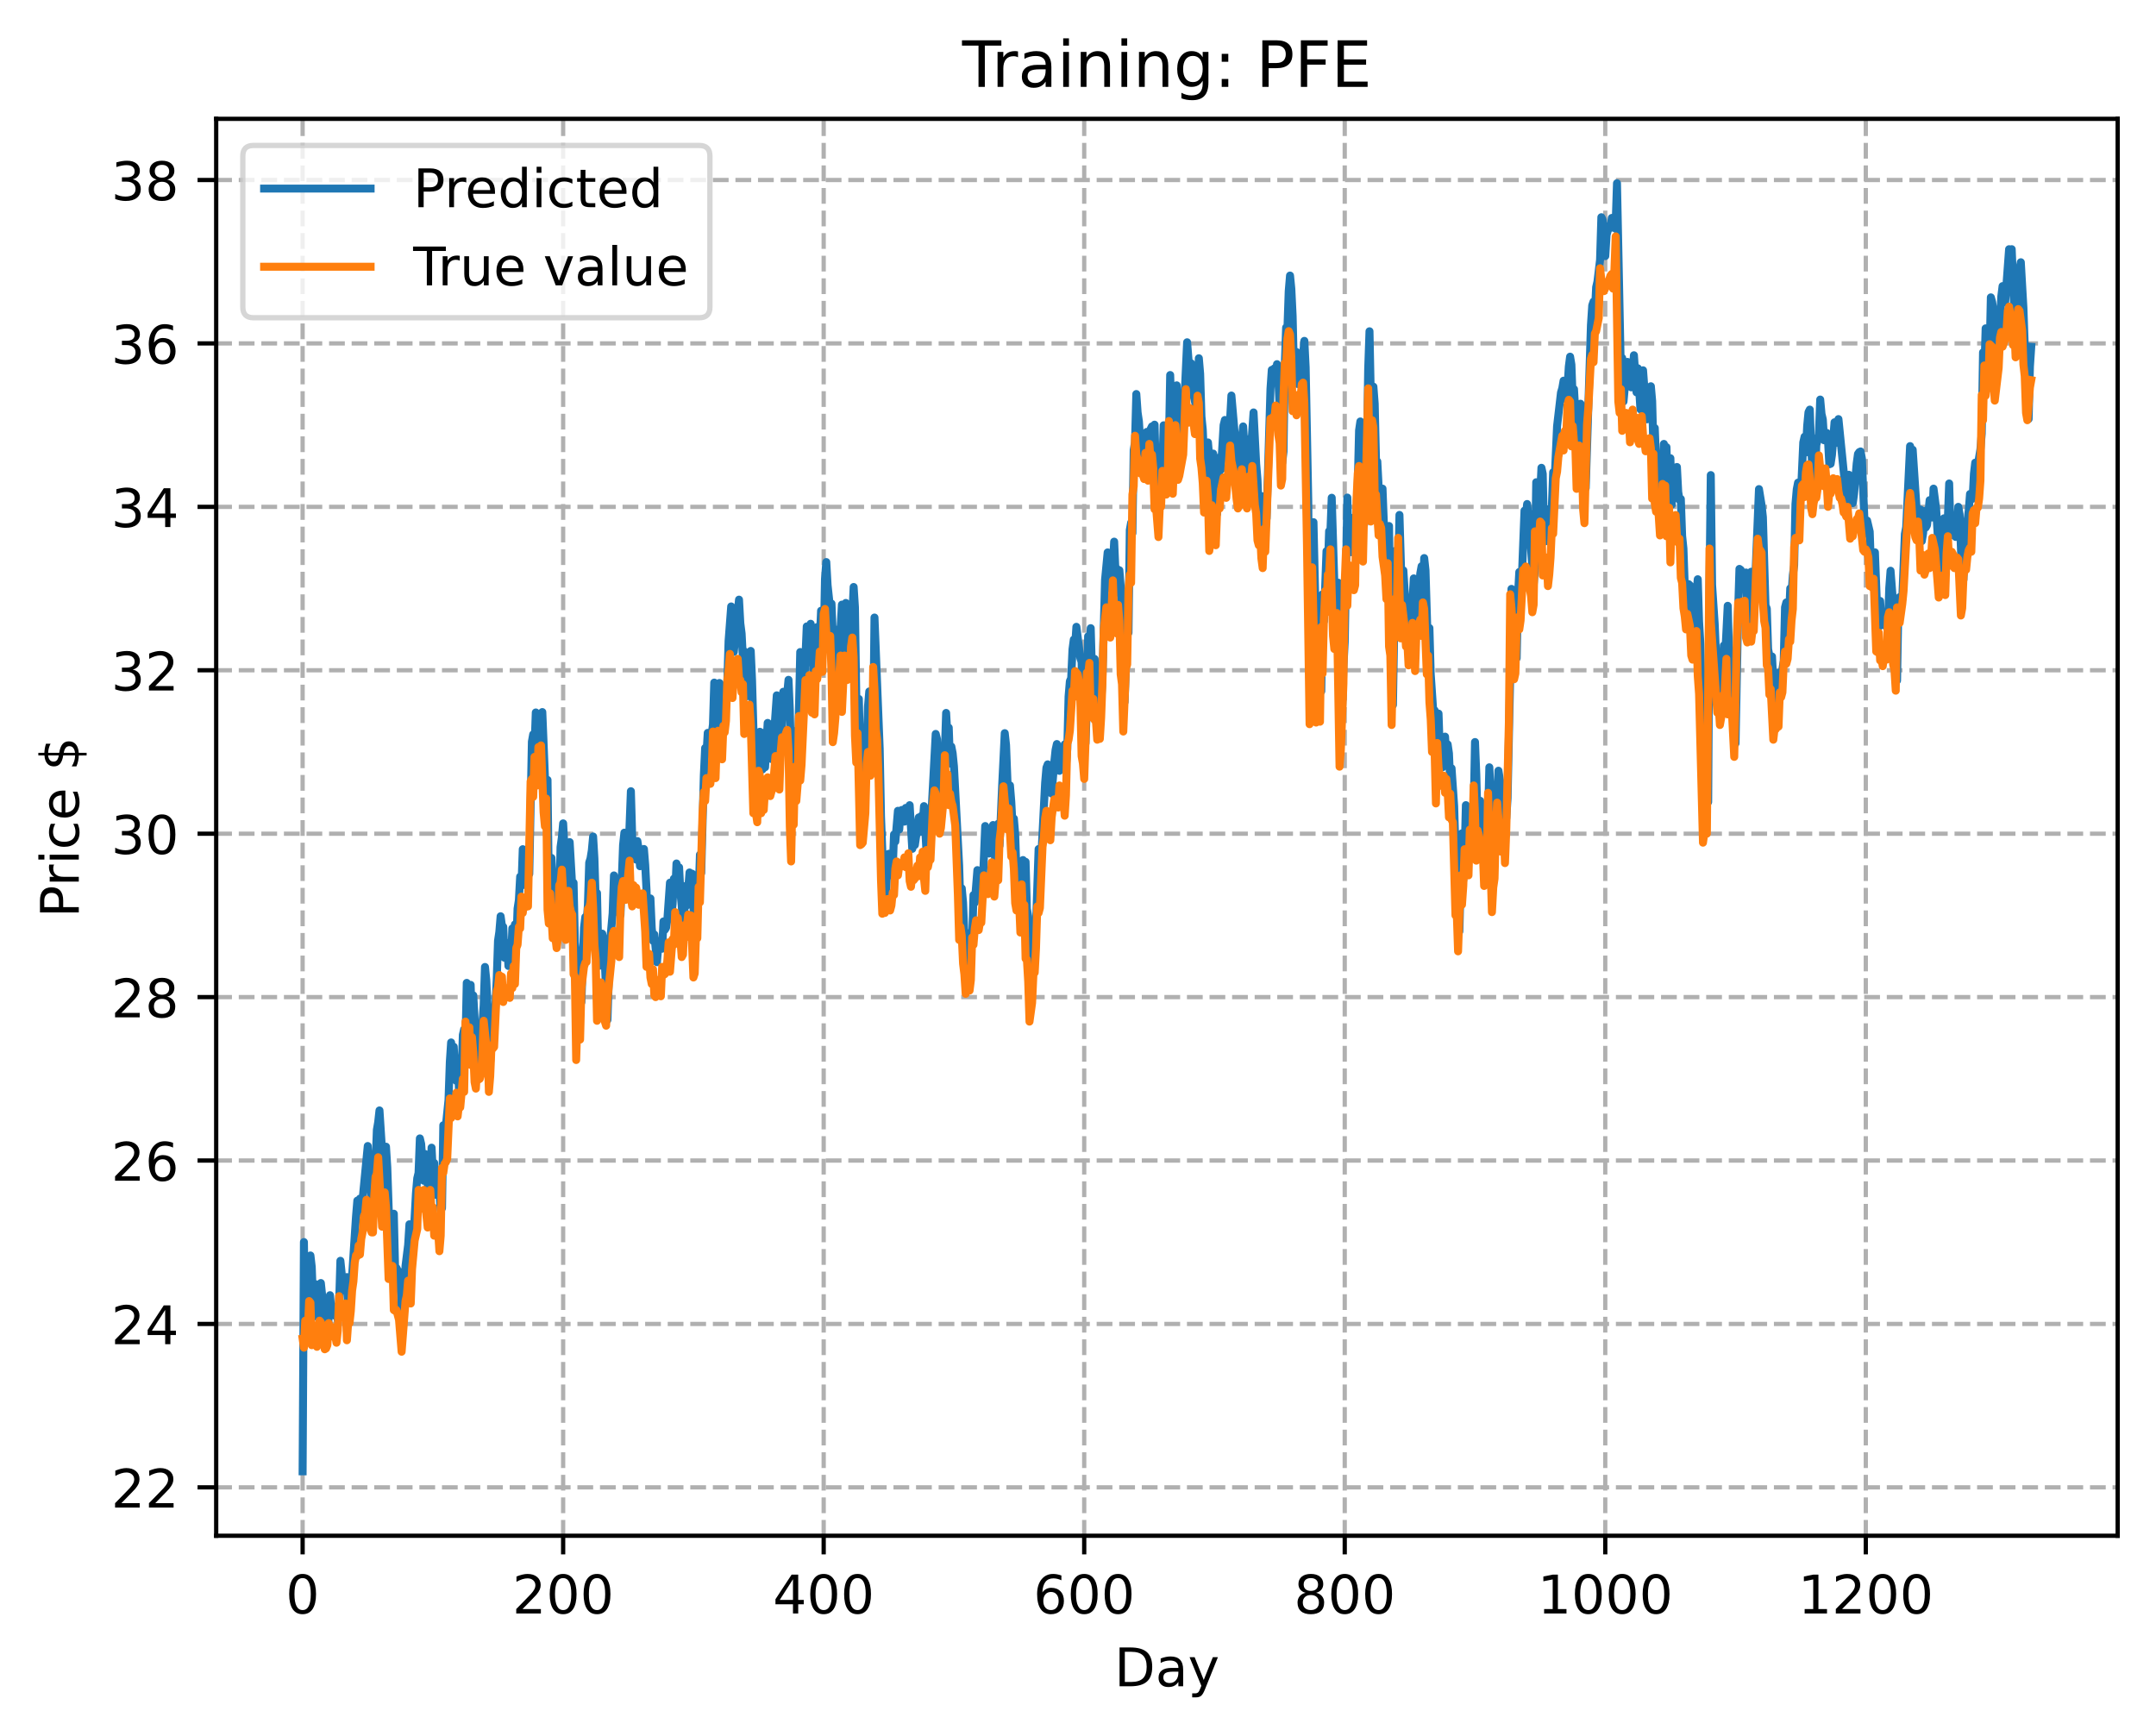 <?xml version="1.0" encoding="utf-8" standalone="no"?>
<!DOCTYPE svg PUBLIC "-//W3C//DTD SVG 1.1//EN"
  "http://www.w3.org/Graphics/SVG/1.1/DTD/svg11.dtd">
<!-- Created with matplotlib (https://matplotlib.org/) -->
<svg height="325.986pt" version="1.1" viewBox="0 0 404.923 325.986" width="404.923pt" xmlns="http://www.w3.org/2000/svg" xmlns:xlink="http://www.w3.org/1999/xlink">
 <defs>
  <style type="text/css">
*{stroke-linecap:butt;stroke-linejoin:round;}
  </style>
 </defs>
 <g id="figure_1">
  <g id="patch_1">
   <path d="M 0 325.986 
L 404.923 325.986 
L 404.923 0 
L 0 0 
z
" style="fill:#ffffff;"/>
  </g>
  <g id="axes_1">
   <g id="patch_2">
    <path d="M 40.603 288.43 
L 397.723 288.43 
L 397.723 22.318 
L 40.603 22.318 
z
" style="fill:#ffffff;"/>
   </g>
   <g id="matplotlib.axis_1">
    <g id="xtick_1">
     <g id="line2d_1">
      <path clip-path="url(#pedc86adb74)" d="M 56.836 288.43 
L 56.836 22.318 
" style="fill:none;stroke:#b0b0b0;stroke-dasharray:2.96,1.28;stroke-dashoffset:0;stroke-width:0.8;"/>
     </g>
     <g id="line2d_2">
      <defs>
       <path d="M 0 0 
L 0 3.5 
" id="mfb316e2e33" style="stroke:#000000;stroke-width:0.8;"/>
      </defs>
      <g>
       <use style="stroke:#000000;stroke-width:0.8;" x="56.836" xlink:href="#mfb316e2e33" y="288.43"/>
      </g>
     </g>
     <g id="text_1">
      <!-- 0 -->
      <defs>
       <path d="M 31.781 66.406 
Q 24.172 66.406 20.328 58.906 
Q 16.5 51.422 16.5 36.375 
Q 16.5 21.391 20.328 13.891 
Q 24.172 6.391 31.781 6.391 
Q 39.453 6.391 43.281 13.891 
Q 47.125 21.391 47.125 36.375 
Q 47.125 51.422 43.281 58.906 
Q 39.453 66.406 31.781 66.406 
z
M 31.781 74.219 
Q 44.047 74.219 50.516 64.516 
Q 56.984 54.828 56.984 36.375 
Q 56.984 17.969 50.516 8.266 
Q 44.047 -1.422 31.781 -1.422 
Q 19.531 -1.422 13.062 8.266 
Q 6.594 17.969 6.594 36.375 
Q 6.594 54.828 13.062 64.516 
Q 19.531 74.219 31.781 74.219 
z
" id="DejaVuSans-48"/>
      </defs>
      <g transform="translate(53.655 303.029)scale(0.1 -0.1)">
       <use xlink:href="#DejaVuSans-48"/>
      </g>
     </g>
    </g>
    <g id="xtick_2">
     <g id="line2d_3">
      <path clip-path="url(#pedc86adb74)" d="M 105.766 288.43 
L 105.766 22.318 
" style="fill:none;stroke:#b0b0b0;stroke-dasharray:2.96,1.28;stroke-dashoffset:0;stroke-width:0.8;"/>
     </g>
     <g id="line2d_4">
      <g>
       <use style="stroke:#000000;stroke-width:0.8;" x="105.766" xlink:href="#mfb316e2e33" y="288.43"/>
      </g>
     </g>
     <g id="text_2">
      <!-- 200 -->
      <defs>
       <path d="M 19.188 8.297 
L 53.609 8.297 
L 53.609 0 
L 7.328 0 
L 7.328 8.297 
Q 12.938 14.109 22.625 23.891 
Q 32.328 33.688 34.812 36.531 
Q 39.547 41.844 41.422 45.531 
Q 43.312 49.219 43.312 52.781 
Q 43.312 58.594 39.234 62.25 
Q 35.156 65.922 28.609 65.922 
Q 23.969 65.922 18.812 64.312 
Q 13.672 62.703 7.812 59.422 
L 7.812 69.391 
Q 13.766 71.781 18.938 73 
Q 24.125 74.219 28.422 74.219 
Q 39.75 74.219 46.484 68.547 
Q 53.219 62.891 53.219 53.422 
Q 53.219 48.922 51.531 44.891 
Q 49.859 40.875 45.406 35.406 
Q 44.188 33.984 37.641 27.219 
Q 31.109 20.453 19.188 8.297 
z
" id="DejaVuSans-50"/>
      </defs>
      <g transform="translate(96.223 303.029)scale(0.1 -0.1)">
       <use xlink:href="#DejaVuSans-50"/>
       <use x="63.623" xlink:href="#DejaVuSans-48"/>
       <use x="127.246" xlink:href="#DejaVuSans-48"/>
      </g>
     </g>
    </g>
    <g id="xtick_3">
     <g id="line2d_5">
      <path clip-path="url(#pedc86adb74)" d="M 154.697 288.43 
L 154.697 22.318 
" style="fill:none;stroke:#b0b0b0;stroke-dasharray:2.96,1.28;stroke-dashoffset:0;stroke-width:0.8;"/>
     </g>
     <g id="line2d_6">
      <g>
       <use style="stroke:#000000;stroke-width:0.8;" x="154.697" xlink:href="#mfb316e2e33" y="288.43"/>
      </g>
     </g>
     <g id="text_3">
      <!-- 400 -->
      <defs>
       <path d="M 37.797 64.312 
L 12.891 25.391 
L 37.797 25.391 
z
M 35.203 72.906 
L 47.609 72.906 
L 47.609 25.391 
L 58.016 25.391 
L 58.016 17.188 
L 47.609 17.188 
L 47.609 0 
L 37.797 0 
L 37.797 17.188 
L 4.891 17.188 
L 4.891 26.703 
z
" id="DejaVuSans-52"/>
      </defs>
      <g transform="translate(145.153 303.029)scale(0.1 -0.1)">
       <use xlink:href="#DejaVuSans-52"/>
       <use x="63.623" xlink:href="#DejaVuSans-48"/>
       <use x="127.246" xlink:href="#DejaVuSans-48"/>
      </g>
     </g>
    </g>
    <g id="xtick_4">
     <g id="line2d_7">
      <path clip-path="url(#pedc86adb74)" d="M 203.628 288.43 
L 203.628 22.318 
" style="fill:none;stroke:#b0b0b0;stroke-dasharray:2.96,1.28;stroke-dashoffset:0;stroke-width:0.8;"/>
     </g>
     <g id="line2d_8">
      <g>
       <use style="stroke:#000000;stroke-width:0.8;" x="203.628" xlink:href="#mfb316e2e33" y="288.43"/>
      </g>
     </g>
     <g id="text_4">
      <!-- 600 -->
      <defs>
       <path d="M 33.016 40.375 
Q 26.375 40.375 22.484 35.828 
Q 18.609 31.297 18.609 23.391 
Q 18.609 15.531 22.484 10.953 
Q 26.375 6.391 33.016 6.391 
Q 39.656 6.391 43.531 10.953 
Q 47.406 15.531 47.406 23.391 
Q 47.406 31.297 43.531 35.828 
Q 39.656 40.375 33.016 40.375 
z
M 52.594 71.297 
L 52.594 62.312 
Q 48.875 64.062 45.094 64.984 
Q 41.312 65.922 37.594 65.922 
Q 27.828 65.922 22.672 59.328 
Q 17.531 52.734 16.797 39.406 
Q 19.672 43.656 24.016 45.922 
Q 28.375 48.188 33.594 48.188 
Q 44.578 48.188 50.953 41.516 
Q 57.328 34.859 57.328 23.391 
Q 57.328 12.156 50.688 5.359 
Q 44.047 -1.422 33.016 -1.422 
Q 20.359 -1.422 13.672 8.266 
Q 6.984 17.969 6.984 36.375 
Q 6.984 53.656 15.188 63.938 
Q 23.391 74.219 37.203 74.219 
Q 40.922 74.219 44.703 73.484 
Q 48.484 72.75 52.594 71.297 
z
" id="DejaVuSans-54"/>
      </defs>
      <g transform="translate(194.084 303.029)scale(0.1 -0.1)">
       <use xlink:href="#DejaVuSans-54"/>
       <use x="63.623" xlink:href="#DejaVuSans-48"/>
       <use x="127.246" xlink:href="#DejaVuSans-48"/>
      </g>
     </g>
    </g>
    <g id="xtick_5">
     <g id="line2d_9">
      <path clip-path="url(#pedc86adb74)" d="M 252.558 288.43 
L 252.558 22.318 
" style="fill:none;stroke:#b0b0b0;stroke-dasharray:2.96,1.28;stroke-dashoffset:0;stroke-width:0.8;"/>
     </g>
     <g id="line2d_10">
      <g>
       <use style="stroke:#000000;stroke-width:0.8;" x="252.558" xlink:href="#mfb316e2e33" y="288.43"/>
      </g>
     </g>
     <g id="text_5">
      <!-- 800 -->
      <defs>
       <path d="M 31.781 34.625 
Q 24.75 34.625 20.719 30.859 
Q 16.703 27.094 16.703 20.516 
Q 16.703 13.922 20.719 10.156 
Q 24.75 6.391 31.781 6.391 
Q 38.812 6.391 42.859 10.172 
Q 46.922 13.969 46.922 20.516 
Q 46.922 27.094 42.891 30.859 
Q 38.875 34.625 31.781 34.625 
z
M 21.922 38.812 
Q 15.578 40.375 12.031 44.719 
Q 8.5 49.078 8.5 55.328 
Q 8.5 64.062 14.719 69.141 
Q 20.953 74.219 31.781 74.219 
Q 42.672 74.219 48.875 69.141 
Q 55.078 64.062 55.078 55.328 
Q 55.078 49.078 51.531 44.719 
Q 48 40.375 41.703 38.812 
Q 48.828 37.156 52.797 32.312 
Q 56.781 27.484 56.781 20.516 
Q 56.781 9.906 50.312 4.234 
Q 43.844 -1.422 31.781 -1.422 
Q 19.734 -1.422 13.25 4.234 
Q 6.781 9.906 6.781 20.516 
Q 6.781 27.484 10.781 32.312 
Q 14.797 37.156 21.922 38.812 
z
M 18.312 54.391 
Q 18.312 48.734 21.844 45.562 
Q 25.391 42.391 31.781 42.391 
Q 38.141 42.391 41.719 45.562 
Q 45.312 48.734 45.312 54.391 
Q 45.312 60.062 41.719 63.234 
Q 38.141 66.406 31.781 66.406 
Q 25.391 66.406 21.844 63.234 
Q 18.312 60.062 18.312 54.391 
z
" id="DejaVuSans-56"/>
      </defs>
      <g transform="translate(243.015 303.029)scale(0.1 -0.1)">
       <use xlink:href="#DejaVuSans-56"/>
       <use x="63.623" xlink:href="#DejaVuSans-48"/>
       <use x="127.246" xlink:href="#DejaVuSans-48"/>
      </g>
     </g>
    </g>
    <g id="xtick_6">
     <g id="line2d_11">
      <path clip-path="url(#pedc86adb74)" d="M 301.489 288.43 
L 301.489 22.318 
" style="fill:none;stroke:#b0b0b0;stroke-dasharray:2.96,1.28;stroke-dashoffset:0;stroke-width:0.8;"/>
     </g>
     <g id="line2d_12">
      <g>
       <use style="stroke:#000000;stroke-width:0.8;" x="301.489" xlink:href="#mfb316e2e33" y="288.43"/>
      </g>
     </g>
     <g id="text_6">
      <!-- 1000 -->
      <defs>
       <path d="M 12.406 8.297 
L 28.516 8.297 
L 28.516 63.922 
L 10.984 60.406 
L 10.984 69.391 
L 28.422 72.906 
L 38.281 72.906 
L 38.281 8.297 
L 54.391 8.297 
L 54.391 0 
L 12.406 0 
z
" id="DejaVuSans-49"/>
      </defs>
      <g transform="translate(288.764 303.029)scale(0.1 -0.1)">
       <use xlink:href="#DejaVuSans-49"/>
       <use x="63.623" xlink:href="#DejaVuSans-48"/>
       <use x="127.246" xlink:href="#DejaVuSans-48"/>
       <use x="190.869" xlink:href="#DejaVuSans-48"/>
      </g>
     </g>
    </g>
    <g id="xtick_7">
     <g id="line2d_13">
      <path clip-path="url(#pedc86adb74)" d="M 350.419 288.43 
L 350.419 22.318 
" style="fill:none;stroke:#b0b0b0;stroke-dasharray:2.96,1.28;stroke-dashoffset:0;stroke-width:0.8;"/>
     </g>
     <g id="line2d_14">
      <g>
       <use style="stroke:#000000;stroke-width:0.8;" x="350.419" xlink:href="#mfb316e2e33" y="288.43"/>
      </g>
     </g>
     <g id="text_7">
      <!-- 1200 -->
      <g transform="translate(337.694 303.029)scale(0.1 -0.1)">
       <use xlink:href="#DejaVuSans-49"/>
       <use x="63.623" xlink:href="#DejaVuSans-50"/>
       <use x="127.246" xlink:href="#DejaVuSans-48"/>
       <use x="190.869" xlink:href="#DejaVuSans-48"/>
      </g>
     </g>
    </g>
    <g id="text_8">
     <!-- Day -->
     <defs>
      <path d="M 19.672 64.797 
L 19.672 8.109 
L 31.594 8.109 
Q 46.688 8.109 53.688 14.938 
Q 60.688 21.781 60.688 36.531 
Q 60.688 51.172 53.688 57.984 
Q 46.688 64.797 31.594 64.797 
z
M 9.812 72.906 
L 30.078 72.906 
Q 51.266 72.906 61.172 64.094 
Q 71.094 55.281 71.094 36.531 
Q 71.094 17.672 61.125 8.828 
Q 51.172 0 30.078 0 
L 9.812 0 
z
" id="DejaVuSans-68"/>
      <path d="M 34.281 27.484 
Q 23.391 27.484 19.188 25 
Q 14.984 22.516 14.984 16.5 
Q 14.984 11.719 18.141 8.906 
Q 21.297 6.109 26.703 6.109 
Q 34.188 6.109 38.703 11.406 
Q 43.219 16.703 43.219 25.484 
L 43.219 27.484 
z
M 52.203 31.203 
L 52.203 0 
L 43.219 0 
L 43.219 8.297 
Q 40.141 3.328 35.547 0.953 
Q 30.953 -1.422 24.312 -1.422 
Q 15.922 -1.422 10.953 3.297 
Q 6 8.016 6 15.922 
Q 6 25.141 12.172 29.828 
Q 18.359 34.516 30.609 34.516 
L 43.219 34.516 
L 43.219 35.406 
Q 43.219 41.609 39.141 45 
Q 35.062 48.391 27.688 48.391 
Q 23 48.391 18.547 47.266 
Q 14.109 46.141 10.016 43.891 
L 10.016 52.203 
Q 14.938 54.109 19.578 55.047 
Q 24.219 56 28.609 56 
Q 40.484 56 46.344 49.844 
Q 52.203 43.703 52.203 31.203 
z
" id="DejaVuSans-97"/>
      <path d="M 32.172 -5.078 
Q 28.375 -14.844 24.75 -17.812 
Q 21.141 -20.797 15.094 -20.797 
L 7.906 -20.797 
L 7.906 -13.281 
L 13.188 -13.281 
Q 16.891 -13.281 18.938 -11.516 
Q 21 -9.766 23.484 -3.219 
L 25.094 0.875 
L 2.984 54.688 
L 12.5 54.688 
L 29.594 11.922 
L 46.688 54.688 
L 56.203 54.688 
z
" id="DejaVuSans-121"/>
     </defs>
     <g transform="translate(209.29 316.707)scale(0.1 -0.1)">
      <use xlink:href="#DejaVuSans-68"/>
      <use x="77.002" xlink:href="#DejaVuSans-97"/>
      <use x="138.281" xlink:href="#DejaVuSans-121"/>
     </g>
    </g>
   </g>
   <g id="matplotlib.axis_2">
    <g id="ytick_1">
     <g id="line2d_15">
      <path clip-path="url(#pedc86adb74)" d="M 40.603 279.347 
L 397.723 279.347 
" style="fill:none;stroke:#b0b0b0;stroke-dasharray:2.96,1.28;stroke-dashoffset:0;stroke-width:0.8;"/>
     </g>
     <g id="line2d_16">
      <defs>
       <path d="M 0 0 
L -3.5 0 
" id="m7435229ab2" style="stroke:#000000;stroke-width:0.8;"/>
      </defs>
      <g>
       <use style="stroke:#000000;stroke-width:0.8;" x="40.603" xlink:href="#m7435229ab2" y="279.347"/>
      </g>
     </g>
     <g id="text_9">
      <!-- 22 -->
      <g transform="translate(20.878 283.146)scale(0.1 -0.1)">
       <use xlink:href="#DejaVuSans-50"/>
       <use x="63.623" xlink:href="#DejaVuSans-50"/>
      </g>
     </g>
    </g>
    <g id="ytick_2">
     <g id="line2d_17">
      <path clip-path="url(#pedc86adb74)" d="M 40.603 248.654 
L 397.723 248.654 
" style="fill:none;stroke:#b0b0b0;stroke-dasharray:2.96,1.28;stroke-dashoffset:0;stroke-width:0.8;"/>
     </g>
     <g id="line2d_18">
      <g>
       <use style="stroke:#000000;stroke-width:0.8;" x="40.603" xlink:href="#m7435229ab2" y="248.654"/>
      </g>
     </g>
     <g id="text_10">
      <!-- 24 -->
      <g transform="translate(20.878 252.453)scale(0.1 -0.1)">
       <use xlink:href="#DejaVuSans-50"/>
       <use x="63.623" xlink:href="#DejaVuSans-52"/>
      </g>
     </g>
    </g>
    <g id="ytick_3">
     <g id="line2d_19">
      <path clip-path="url(#pedc86adb74)" d="M 40.603 217.962 
L 397.723 217.962 
" style="fill:none;stroke:#b0b0b0;stroke-dasharray:2.96,1.28;stroke-dashoffset:0;stroke-width:0.8;"/>
     </g>
     <g id="line2d_20">
      <g>
       <use style="stroke:#000000;stroke-width:0.8;" x="40.603" xlink:href="#m7435229ab2" y="217.962"/>
      </g>
     </g>
     <g id="text_11">
      <!-- 26 -->
      <g transform="translate(20.878 221.761)scale(0.1 -0.1)">
       <use xlink:href="#DejaVuSans-50"/>
       <use x="63.623" xlink:href="#DejaVuSans-54"/>
      </g>
     </g>
    </g>
    <g id="ytick_4">
     <g id="line2d_21">
      <path clip-path="url(#pedc86adb74)" d="M 40.603 187.269 
L 397.723 187.269 
" style="fill:none;stroke:#b0b0b0;stroke-dasharray:2.96,1.28;stroke-dashoffset:0;stroke-width:0.8;"/>
     </g>
     <g id="line2d_22">
      <g>
       <use style="stroke:#000000;stroke-width:0.8;" x="40.603" xlink:href="#m7435229ab2" y="187.269"/>
      </g>
     </g>
     <g id="text_12">
      <!-- 28 -->
      <g transform="translate(20.878 191.068)scale(0.1 -0.1)">
       <use xlink:href="#DejaVuSans-50"/>
       <use x="63.623" xlink:href="#DejaVuSans-56"/>
      </g>
     </g>
    </g>
    <g id="ytick_5">
     <g id="line2d_23">
      <path clip-path="url(#pedc86adb74)" d="M 40.603 156.576 
L 397.723 156.576 
" style="fill:none;stroke:#b0b0b0;stroke-dasharray:2.96,1.28;stroke-dashoffset:0;stroke-width:0.8;"/>
     </g>
     <g id="line2d_24">
      <g>
       <use style="stroke:#000000;stroke-width:0.8;" x="40.603" xlink:href="#m7435229ab2" y="156.576"/>
      </g>
     </g>
     <g id="text_13">
      <!-- 30 -->
      <defs>
       <path d="M 40.578 39.312 
Q 47.656 37.797 51.625 33 
Q 55.609 28.219 55.609 21.188 
Q 55.609 10.406 48.188 4.484 
Q 40.766 -1.422 27.094 -1.422 
Q 22.516 -1.422 17.656 -0.516 
Q 12.797 0.391 7.625 2.203 
L 7.625 11.719 
Q 11.719 9.328 16.594 8.109 
Q 21.484 6.891 26.812 6.891 
Q 36.078 6.891 40.938 10.547 
Q 45.797 14.203 45.797 21.188 
Q 45.797 27.641 41.281 31.266 
Q 36.766 34.906 28.719 34.906 
L 20.219 34.906 
L 20.219 43.016 
L 29.109 43.016 
Q 36.375 43.016 40.234 45.922 
Q 44.094 48.828 44.094 54.297 
Q 44.094 59.906 40.109 62.906 
Q 36.141 65.922 28.719 65.922 
Q 24.656 65.922 20.016 65.031 
Q 15.375 64.156 9.812 62.312 
L 9.812 71.094 
Q 15.438 72.656 20.344 73.438 
Q 25.25 74.219 29.594 74.219 
Q 40.828 74.219 47.359 69.109 
Q 53.906 64.016 53.906 55.328 
Q 53.906 49.266 50.438 45.094 
Q 46.969 40.922 40.578 39.312 
z
" id="DejaVuSans-51"/>
      </defs>
      <g transform="translate(20.878 160.376)scale(0.1 -0.1)">
       <use xlink:href="#DejaVuSans-51"/>
       <use x="63.623" xlink:href="#DejaVuSans-48"/>
      </g>
     </g>
    </g>
    <g id="ytick_6">
     <g id="line2d_25">
      <path clip-path="url(#pedc86adb74)" d="M 40.603 125.884 
L 397.723 125.884 
" style="fill:none;stroke:#b0b0b0;stroke-dasharray:2.96,1.28;stroke-dashoffset:0;stroke-width:0.8;"/>
     </g>
     <g id="line2d_26">
      <g>
       <use style="stroke:#000000;stroke-width:0.8;" x="40.603" xlink:href="#m7435229ab2" y="125.884"/>
      </g>
     </g>
     <g id="text_14">
      <!-- 32 -->
      <g transform="translate(20.878 129.683)scale(0.1 -0.1)">
       <use xlink:href="#DejaVuSans-51"/>
       <use x="63.623" xlink:href="#DejaVuSans-50"/>
      </g>
     </g>
    </g>
    <g id="ytick_7">
     <g id="line2d_27">
      <path clip-path="url(#pedc86adb74)" d="M 40.603 95.191 
L 397.723 95.191 
" style="fill:none;stroke:#b0b0b0;stroke-dasharray:2.96,1.28;stroke-dashoffset:0;stroke-width:0.8;"/>
     </g>
     <g id="line2d_28">
      <g>
       <use style="stroke:#000000;stroke-width:0.8;" x="40.603" xlink:href="#m7435229ab2" y="95.191"/>
      </g>
     </g>
     <g id="text_15">
      <!-- 34 -->
      <g transform="translate(20.878 98.99)scale(0.1 -0.1)">
       <use xlink:href="#DejaVuSans-51"/>
       <use x="63.623" xlink:href="#DejaVuSans-52"/>
      </g>
     </g>
    </g>
    <g id="ytick_8">
     <g id="line2d_29">
      <path clip-path="url(#pedc86adb74)" d="M 40.603 64.498 
L 397.723 64.498 
" style="fill:none;stroke:#b0b0b0;stroke-dasharray:2.96,1.28;stroke-dashoffset:0;stroke-width:0.8;"/>
     </g>
     <g id="line2d_30">
      <g>
       <use style="stroke:#000000;stroke-width:0.8;" x="40.603" xlink:href="#m7435229ab2" y="64.498"/>
      </g>
     </g>
     <g id="text_16">
      <!-- 36 -->
      <g transform="translate(20.878 68.298)scale(0.1 -0.1)">
       <use xlink:href="#DejaVuSans-51"/>
       <use x="63.623" xlink:href="#DejaVuSans-54"/>
      </g>
     </g>
    </g>
    <g id="ytick_9">
     <g id="line2d_31">
      <path clip-path="url(#pedc86adb74)" d="M 40.603 33.806 
L 397.723 33.806 
" style="fill:none;stroke:#b0b0b0;stroke-dasharray:2.96,1.28;stroke-dashoffset:0;stroke-width:0.8;"/>
     </g>
     <g id="line2d_32">
      <g>
       <use style="stroke:#000000;stroke-width:0.8;" x="40.603" xlink:href="#m7435229ab2" y="33.806"/>
      </g>
     </g>
     <g id="text_17">
      <!-- 38 -->
      <g transform="translate(20.878 37.605)scale(0.1 -0.1)">
       <use xlink:href="#DejaVuSans-51"/>
       <use x="63.623" xlink:href="#DejaVuSans-56"/>
      </g>
     </g>
    </g>
    <g id="text_18">
     <!-- Price $ -->
     <defs>
      <path d="M 19.672 64.797 
L 19.672 37.406 
L 32.078 37.406 
Q 38.969 37.406 42.719 40.969 
Q 46.484 44.531 46.484 51.125 
Q 46.484 57.672 42.719 61.234 
Q 38.969 64.797 32.078 64.797 
z
M 9.812 72.906 
L 32.078 72.906 
Q 44.344 72.906 50.609 67.359 
Q 56.891 61.812 56.891 51.125 
Q 56.891 40.328 50.609 34.812 
Q 44.344 29.297 32.078 29.297 
L 19.672 29.297 
L 19.672 0 
L 9.812 0 
z
" id="DejaVuSans-80"/>
      <path d="M 41.109 46.297 
Q 39.594 47.172 37.812 47.578 
Q 36.031 48 33.891 48 
Q 26.266 48 22.188 43.047 
Q 18.109 38.094 18.109 28.812 
L 18.109 0 
L 9.078 0 
L 9.078 54.688 
L 18.109 54.688 
L 18.109 46.188 
Q 20.953 51.172 25.484 53.578 
Q 30.031 56 36.531 56 
Q 37.453 56 38.578 55.875 
Q 39.703 55.766 41.062 55.516 
z
" id="DejaVuSans-114"/>
      <path d="M 9.422 54.688 
L 18.406 54.688 
L 18.406 0 
L 9.422 0 
z
M 9.422 75.984 
L 18.406 75.984 
L 18.406 64.594 
L 9.422 64.594 
z
" id="DejaVuSans-105"/>
      <path d="M 48.781 52.594 
L 48.781 44.188 
Q 44.969 46.297 41.141 47.344 
Q 37.312 48.391 33.406 48.391 
Q 24.656 48.391 19.812 42.844 
Q 14.984 37.312 14.984 27.297 
Q 14.984 17.281 19.812 11.734 
Q 24.656 6.203 33.406 6.203 
Q 37.312 6.203 41.141 7.25 
Q 44.969 8.297 48.781 10.406 
L 48.781 2.094 
Q 45.016 0.344 40.984 -0.531 
Q 36.969 -1.422 32.422 -1.422 
Q 20.062 -1.422 12.781 6.344 
Q 5.516 14.109 5.516 27.297 
Q 5.516 40.672 12.859 48.328 
Q 20.219 56 33.016 56 
Q 37.156 56 41.109 55.141 
Q 45.062 54.297 48.781 52.594 
z
" id="DejaVuSans-99"/>
      <path d="M 56.203 29.594 
L 56.203 25.203 
L 14.891 25.203 
Q 15.484 15.922 20.484 11.062 
Q 25.484 6.203 34.422 6.203 
Q 39.594 6.203 44.453 7.469 
Q 49.312 8.734 54.109 11.281 
L 54.109 2.781 
Q 49.266 0.734 44.188 -0.344 
Q 39.109 -1.422 33.891 -1.422 
Q 20.797 -1.422 13.156 6.188 
Q 5.516 13.812 5.516 26.812 
Q 5.516 40.234 12.766 48.109 
Q 20.016 56 32.328 56 
Q 43.359 56 49.781 48.891 
Q 56.203 41.797 56.203 29.594 
z
M 47.219 32.234 
Q 47.125 39.594 43.094 43.984 
Q 39.062 48.391 32.422 48.391 
Q 24.906 48.391 20.391 44.141 
Q 15.875 39.891 15.188 32.172 
z
" id="DejaVuSans-101"/>
      <path id="DejaVuSans-32"/>
      <path d="M 33.797 -14.703 
L 28.906 -14.703 
L 28.859 0 
Q 23.734 0.094 18.609 1.188 
Q 13.484 2.297 8.297 4.5 
L 8.297 13.281 
Q 13.281 10.156 18.375 8.562 
Q 23.484 6.984 28.906 6.938 
L 28.906 29.203 
Q 18.109 30.953 13.203 35.156 
Q 8.297 39.359 8.297 46.688 
Q 8.297 54.641 13.625 59.219 
Q 18.953 63.812 28.906 64.5 
L 28.906 75.984 
L 33.797 75.984 
L 33.797 64.656 
Q 38.328 64.453 42.578 63.688 
Q 46.828 62.938 50.875 61.625 
L 50.875 53.078 
Q 46.828 55.125 42.547 56.25 
Q 38.281 57.375 33.797 57.562 
L 33.797 36.719 
Q 44.875 35.016 50.094 30.609 
Q 55.328 26.219 55.328 18.609 
Q 55.328 10.359 49.781 5.594 
Q 44.234 0.828 33.797 0.094 
z
M 28.906 37.594 
L 28.906 57.625 
Q 23.25 56.984 20.266 54.391 
Q 17.281 51.812 17.281 47.516 
Q 17.281 43.312 20.031 40.969 
Q 22.797 38.625 28.906 37.594 
z
M 33.797 28.219 
L 33.797 7.078 
Q 39.984 7.906 43.141 10.594 
Q 46.297 13.281 46.297 17.672 
Q 46.297 21.969 43.281 24.5 
Q 40.281 27.047 33.797 28.219 
z
" id="DejaVuSans-36"/>
     </defs>
     <g transform="translate(14.798 172.342)rotate(-90)scale(0.1 -0.1)">
      <use xlink:href="#DejaVuSans-80"/>
      <use x="58.553" xlink:href="#DejaVuSans-114"/>
      <use x="99.666" xlink:href="#DejaVuSans-105"/>
      <use x="127.449" xlink:href="#DejaVuSans-99"/>
      <use x="182.43" xlink:href="#DejaVuSans-101"/>
      <use x="243.953" xlink:href="#DejaVuSans-32"/>
      <use x="275.74" xlink:href="#DejaVuSans-36"/>
     </g>
    </g>
   </g>
   <g id="line2d_33">
    <path clip-path="url(#pedc86adb74)" d="M 56.836 276.334 
L 57.081 233.275 
L 57.325 251.938 
L 57.57 242.237 
L 57.814 250.353 
L 58.059 247.837 
L 58.304 235.797 
L 58.548 237.933 
L 58.793 244.542 
L 59.038 241.446 
L 59.282 241.195 
L 59.527 241.481 
L 59.772 247.519 
L 60.016 242.042 
L 60.261 240.97 
L 60.506 243.329 
L 60.75 247.272 
L 60.995 246.989 
L 61.24 251.341 
L 61.484 250.092 
L 61.729 247.513 
L 61.974 243.254 
L 62.218 245.829 
L 62.463 246.945 
L 62.708 245.533 
L 62.952 247.135 
L 63.197 245.382 
L 63.441 247.967 
L 63.686 244.859 
L 63.931 236.793 
L 64.42 241.699 
L 64.665 241.425 
L 64.909 242.454 
L 65.154 239.859 
L 65.399 246.959 
L 65.643 242.802 
L 65.888 243.258 
L 66.867 228.451 
L 67.111 225.494 
L 67.356 226.04 
L 67.601 225.122 
L 67.845 227.941 
L 69.069 215.237 
L 69.313 218.826 
L 69.558 220.634 
L 69.802 225.328 
L 70.047 226.957 
L 70.292 225.232 
L 70.781 212.195 
L 71.026 210.775 
L 71.27 208.552 
L 71.76 216.175 
L 72.004 225.232 
L 72.249 222.042 
L 72.494 215.36 
L 72.738 219.261 
L 73.228 233.875 
L 73.717 230.733 
L 73.962 227.953 
L 74.206 238.347 
L 74.451 238.122 
L 74.696 238.636 
L 74.94 238.829 
L 75.185 241.469 
L 75.674 249.033 
L 75.919 245.146 
L 76.163 237.753 
L 76.653 233.811 
L 76.897 229.935 
L 77.142 232.36 
L 77.387 236.729 
L 77.631 232.939 
L 78.121 224.122 
L 78.365 221.295 
L 78.61 220.294 
L 78.855 213.809 
L 79.099 214.839 
L 79.589 221.763 
L 79.833 216.74 
L 80.567 225.141 
L 80.812 221.485 
L 81.056 215.549 
L 81.301 220.268 
L 81.546 218.411 
L 81.79 224.391 
L 82.28 219.857 
L 82.769 227.32 
L 83.014 226.897 
L 83.258 211.339 
L 83.503 213.75 
L 84.237 206.589 
L 84.482 199.464 
L 84.726 195.786 
L 84.971 199.359 
L 85.216 196.588 
L 85.46 201.032 
L 85.705 202.994 
L 85.95 198.793 
L 86.194 204.531 
L 86.439 200.786 
L 86.684 202.016 
L 86.928 194.365 
L 87.173 193.305 
L 87.417 196.174 
L 87.662 184.598 
L 88.151 191.309 
L 88.396 184.971 
L 88.641 193.298 
L 88.885 186.943 
L 89.619 199.424 
L 89.864 194.959 
L 90.109 196.008 
L 90.353 194.792 
L 90.598 192.551 
L 90.843 188.757 
L 91.087 181.61 
L 91.332 184.098 
L 92.066 199.465 
L 92.311 196.492 
L 92.555 189.429 
L 92.8 190.367 
L 93.044 188.782 
L 93.289 184.045 
L 93.534 176.686 
L 93.778 175.036 
L 94.023 172.083 
L 94.268 173.858 
L 94.512 174.062 
L 94.757 179.883 
L 95.002 179.153 
L 95.246 177.108 
L 95.491 181.425 
L 95.736 180.238 
L 95.98 180.278 
L 96.225 174.363 
L 96.47 178.221 
L 96.714 173.618 
L 96.959 177.676 
L 97.204 170.661 
L 97.448 169.087 
L 97.693 164.637 
L 97.938 166.367 
L 98.182 159.49 
L 98.427 163.618 
L 98.672 160.029 
L 98.916 163.965 
L 99.161 163.457 
L 99.405 164.128 
L 99.895 139.296 
L 100.139 137.921 
L 100.384 140.63 
L 100.629 133.812 
L 101.118 140.604 
L 101.363 134.269 
L 101.607 136.806 
L 101.852 133.736 
L 102.341 145.785 
L 102.586 155.214 
L 102.831 146.481 
L 103.075 166.994 
L 103.32 165.604 
L 103.565 161.128 
L 104.054 169.068 
L 104.299 165.578 
L 104.788 172.401 
L 105.032 170.852 
L 105.277 159.095 
L 105.522 157.303 
L 105.766 154.639 
L 106.256 163.725 
L 106.5 170.226 
L 106.745 170.852 
L 106.99 158.161 
L 107.479 166.629 
L 107.724 165.794 
L 107.968 176.999 
L 108.213 179.661 
L 108.458 190.936 
L 108.702 185.581 
L 109.192 188.218 
L 109.681 174.232 
L 109.926 172.23 
L 110.17 173.154 
L 110.415 169.99 
L 110.66 162.001 
L 110.904 161.242 
L 111.149 159.737 
L 111.393 157.107 
L 111.638 161.226 
L 111.883 169.263 
L 112.127 167.72 
L 112.372 178.975 
L 112.617 181.374 
L 112.861 180.555 
L 113.106 175.352 
L 113.351 176.532 
L 113.595 180.835 
L 114.085 191.55 
L 114.574 176.987 
L 115.063 171.529 
L 115.308 164.419 
L 115.553 165.471 
L 115.797 165.767 
L 116.287 170.508 
L 116.531 171.883 
L 117.02 158.721 
L 117.265 156.385 
L 117.51 157.891 
L 117.754 162.372 
L 117.999 161.293 
L 118.488 148.599 
L 118.733 157.065 
L 118.978 159.916 
L 119.222 159.068 
L 119.467 161.442 
L 119.712 157.961 
L 119.956 159.584 
L 120.201 162.686 
L 120.446 161.904 
L 120.69 161.895 
L 120.935 159.45 
L 121.18 162.469 
L 121.424 167.16 
L 121.669 174.714 
L 121.914 173.858 
L 122.158 168.741 
L 122.403 174.28 
L 122.648 176.703 
L 122.892 175.509 
L 123.381 180.717 
L 123.626 177.825 
L 123.871 177.686 
L 124.115 176.65 
L 124.36 178.182 
L 124.605 173.059 
L 124.849 174.645 
L 125.094 174.253 
L 125.339 172.675 
L 125.828 165.775 
L 126.073 172.096 
L 126.317 169.808 
L 126.562 165.032 
L 126.807 167.988 
L 127.051 162.174 
L 127.296 166.035 
L 127.541 162.892 
L 127.785 167.554 
L 128.03 170.004 
L 128.275 173.781 
L 128.519 171.564 
L 128.764 166.395 
L 129.008 170.035 
L 129.498 163.862 
L 129.742 166.969 
L 129.987 164.088 
L 130.476 176.139 
L 130.721 175.419 
L 130.966 167.198 
L 131.21 168.432 
L 131.455 160.524 
L 131.7 163.948 
L 132.189 145.625 
L 132.434 140.484 
L 132.678 141.728 
L 132.923 137.64 
L 133.168 139.322 
L 133.412 138.087 
L 133.657 137.971 
L 133.902 136.048 
L 134.146 128.201 
L 134.636 138.076 
L 135.125 128.273 
L 135.369 130.543 
L 135.614 134.508 
L 135.859 136.312 
L 136.103 130.719 
L 136.348 131.77 
L 136.593 128.343 
L 136.837 120.374 
L 137.327 113.901 
L 137.571 116.636 
L 137.816 122.446 
L 138.795 112.62 
L 139.039 117.039 
L 139.284 118.981 
L 139.529 123.699 
L 139.773 122.308 
L 140.018 130.916 
L 140.263 128.519 
L 140.507 130.702 
L 140.752 124.546 
L 140.996 122.255 
L 141.241 127.676 
L 141.73 145.17 
L 141.975 145.314 
L 142.22 141.905 
L 142.464 146.12 
L 142.709 137.438 
L 142.954 137.576 
L 143.198 144.525 
L 143.443 141.917 
L 143.688 144.103 
L 144.177 135.772 
L 144.422 135.981 
L 144.666 138.242 
L 144.911 142.563 
L 145.156 140.999 
L 145.89 130.594 
L 146.134 132.102 
L 146.624 141.196 
L 147.113 129.922 
L 147.602 132.85 
L 148.091 127.681 
L 148.336 133.228 
L 148.825 153.881 
L 149.07 141.443 
L 149.315 147.439 
L 149.559 137.217 
L 149.804 144.42 
L 150.293 122.46 
L 150.538 137.447 
L 150.783 135.121 
L 151.517 117.651 
L 151.761 121.452 
L 152.006 121.917 
L 152.251 117.152 
L 152.495 119.178 
L 152.74 125.81 
L 152.984 126.916 
L 153.229 126.878 
L 153.474 117.775 
L 153.718 122.46 
L 153.963 120.129 
L 154.208 114.703 
L 154.452 117.353 
L 154.697 121.47 
L 154.942 108.782 
L 155.186 105.563 
L 155.431 109.907 
L 155.92 114.494 
L 156.165 113.361 
L 156.41 119.258 
L 156.654 131.274 
L 156.899 131.073 
L 157.388 118.229 
L 157.633 122.362 
L 158.122 113.556 
L 158.367 124.189 
L 158.856 113.242 
L 159.101 115.405 
L 159.345 119.033 
L 159.59 116.802 
L 159.835 121.147 
L 160.324 110.243 
L 160.569 114.056 
L 160.813 130.565 
L 161.058 135.597 
L 161.303 131.267 
L 161.792 150.672 
L 162.037 150.683 
L 162.281 148.518 
L 162.771 141.805 
L 163.015 132.68 
L 163.26 129.863 
L 163.505 131.701 
L 163.749 137.456 
L 163.994 138.375 
L 164.239 115.98 
L 165.217 140.645 
L 165.462 153.343 
L 165.951 166.227 
L 166.196 162.724 
L 166.44 167.691 
L 166.685 161.089 
L 166.93 160.353 
L 167.174 163.528 
L 167.419 164.38 
L 167.664 163.192 
L 167.908 156.722 
L 168.153 158.065 
L 168.642 152.277 
L 168.887 155.788 
L 169.132 152.276 
L 169.376 152.126 
L 169.621 153.596 
L 169.866 154.314 
L 170.11 151.74 
L 170.355 154.008 
L 170.6 153.537 
L 170.844 151.223 
L 171.333 159.428 
L 171.578 158.574 
L 171.823 158.701 
L 172.312 155.311 
L 172.557 153.524 
L 172.801 156.244 
L 173.046 153.245 
L 173.291 154.705 
L 173.535 151.405 
L 174.025 160.276 
L 174.269 155.294 
L 174.514 156.38 
L 175.003 151.561 
L 175.737 137.84 
L 175.982 138.827 
L 176.471 149.64 
L 176.716 154.176 
L 176.96 151.726 
L 177.205 144.994 
L 177.45 141.382 
L 177.694 133.897 
L 177.939 138.121 
L 178.184 136.66 
L 178.428 143.408 
L 178.673 140.209 
L 178.918 141.466 
L 179.162 143.934 
L 180.141 162.614 
L 180.386 170.617 
L 180.63 166.839 
L 180.875 169.517 
L 181.12 175.435 
L 181.609 180.765 
L 182.098 175.242 
L 182.343 179.025 
L 182.588 176.429 
L 182.832 168.094 
L 183.077 169.531 
L 183.566 163.419 
L 184.3 168.043 
L 184.545 166.907 
L 185.034 155.141 
L 185.279 157.976 
L 185.523 157.493 
L 185.768 160.3 
L 186.013 157.269 
L 186.257 158.522 
L 186.502 154.95 
L 186.991 162.817 
L 187.236 159.617 
L 187.481 154.703 
L 187.725 158.818 
L 188.215 147.596 
L 188.704 137.698 
L 188.948 139.922 
L 189.438 152.625 
L 189.682 147.501 
L 189.927 150.523 
L 190.172 155.105 
L 190.416 153.739 
L 190.661 156.613 
L 190.906 163.968 
L 191.15 166.158 
L 191.395 161.828 
L 191.64 162.817 
L 191.884 169.233 
L 192.129 161.528 
L 192.374 165.375 
L 192.618 161.863 
L 192.863 170.666 
L 193.108 172.076 
L 193.597 188.573 
L 193.842 183.134 
L 194.086 181.188 
L 194.331 174.997 
L 194.575 173.62 
L 195.065 159.453 
L 195.309 161.465 
L 195.554 161.247 
L 196.288 147.042 
L 196.533 144.188 
L 196.777 143.555 
L 197.022 146.388 
L 197.267 146.133 
L 197.511 149.045 
L 198.001 143.177 
L 198.245 140.855 
L 198.49 139.739 
L 198.979 144.774 
L 199.224 141.177 
L 199.469 143.521 
L 199.713 142.781 
L 199.958 139.809 
L 200.203 143.97 
L 200.447 140.717 
L 200.692 130.82 
L 200.936 127.921 
L 201.181 127.396 
L 201.426 121.964 
L 201.67 120.117 
L 201.915 121.468 
L 202.16 117.725 
L 202.894 123.567 
L 203.138 124.339 
L 203.383 136.293 
L 203.872 139.61 
L 204.117 132.981 
L 204.362 119.494 
L 204.606 121.989 
L 204.851 117.978 
L 205.096 126.857 
L 205.34 127.319 
L 205.585 123.756 
L 205.83 128.629 
L 206.074 130.33 
L 206.319 133.963 
L 206.563 130.249 
L 206.808 131.974 
L 207.053 127.218 
L 207.542 108.899 
L 208.031 103.749 
L 208.276 107.737 
L 208.765 110.598 
L 209.255 101.73 
L 209.499 107.358 
L 209.744 106.796 
L 209.989 111.327 
L 210.233 107.101 
L 210.478 110.16 
L 211.212 131.836 
L 211.701 118.602 
L 211.946 118.836 
L 212.191 99.54 
L 212.435 98.174 
L 212.68 100.128 
L 212.924 84.518 
L 213.169 83.055 
L 213.414 74.004 
L 213.658 77.478 
L 213.903 79.153 
L 214.392 86.861 
L 214.637 82.927 
L 214.882 87.394 
L 215.126 87.915 
L 215.371 81.122 
L 215.616 81.428 
L 215.86 84.54 
L 216.105 80.583 
L 216.35 80.087 
L 216.594 80.214 
L 216.839 79.758 
L 217.084 88.831 
L 217.328 88.322 
L 217.818 93.517 
L 218.062 87.32 
L 218.307 87.472 
L 218.551 79.874 
L 218.796 85.333 
L 219.041 82.786 
L 219.285 85.424 
L 219.53 83.597 
L 219.775 70.435 
L 220.019 78.648 
L 220.264 81.936 
L 220.509 88.012 
L 220.998 72.374 
L 221.243 76.58 
L 221.487 82.798 
L 221.732 81.797 
L 222.221 75.85 
L 222.466 74.806 
L 222.955 64.282 
L 223.445 70.438 
L 223.689 68.212 
L 223.934 69.714 
L 224.179 74.329 
L 224.668 76.462 
L 224.912 74.165 
L 225.157 67.285 
L 225.402 70.203 
L 225.646 78.214 
L 225.891 80.653 
L 226.38 91.929 
L 226.625 89.043 
L 226.87 83.097 
L 227.114 85.904 
L 227.359 96.974 
L 227.604 95.365 
L 227.848 85.187 
L 228.093 86.915 
L 228.582 96.511 
L 229.072 85.898 
L 229.316 88.212 
L 229.806 79.853 
L 230.05 78.877 
L 230.295 80.315 
L 230.539 84.857 
L 230.784 83.364 
L 231.273 74.286 
L 232.741 91.325 
L 232.986 88.948 
L 233.231 82.568 
L 233.475 80.09 
L 233.965 87.711 
L 234.209 88.709 
L 234.454 87.944 
L 234.699 82.435 
L 234.943 84.58 
L 235.433 77.462 
L 235.922 87.095 
L 236.167 90.031 
L 236.411 95.813 
L 236.656 98.515 
L 236.9 93.156 
L 237.39 100.298 
L 237.634 93.385 
L 237.879 97.367 
L 238.613 73.055 
L 238.858 69.468 
L 239.102 71.043 
L 239.347 69.179 
L 239.592 70.821 
L 239.836 68.394 
L 240.081 71.153 
L 240.815 86.913 
L 241.06 84.793 
L 241.304 68.579 
L 241.549 61.514 
L 241.794 61.793 
L 242.038 54.673 
L 242.283 51.753 
L 242.527 54.243 
L 242.772 59.356 
L 243.017 69.803 
L 243.261 70.774 
L 243.506 66.11 
L 243.751 72.134 
L 243.995 68.511 
L 244.24 68.062 
L 244.485 69.349 
L 244.974 64.02 
L 245.219 69.01 
L 245.708 94.056 
L 245.953 127.343 
L 246.197 126.307 
L 246.687 98.072 
L 247.421 130.127 
L 247.665 120.876 
L 247.91 119.033 
L 248.155 129.815 
L 248.399 111.604 
L 248.644 116.671 
L 249.133 103.505 
L 249.378 107.19 
L 249.622 99.751 
L 249.867 99.898 
L 250.112 93.486 
L 250.601 109.397 
L 250.846 117.752 
L 251.09 112.09 
L 251.335 109.438 
L 251.58 118.548 
L 251.824 134.453 
L 252.069 133.64 
L 252.314 125.046 
L 252.558 120.524 
L 253.048 93.451 
L 253.292 103.467 
L 253.537 97.171 
L 253.782 103.716 
L 254.026 99.868 
L 254.271 100.292 
L 254.515 103.243 
L 254.76 101.29 
L 255.249 80.828 
L 255.494 79.157 
L 256.228 98.411 
L 256.473 89.544 
L 256.717 85.757 
L 256.962 69.334 
L 257.207 62.22 
L 257.696 86.876 
L 257.941 72.618 
L 258.185 75.833 
L 258.43 86.497 
L 258.675 86.67 
L 259.164 96.027 
L 259.409 92.188 
L 259.653 91.77 
L 259.898 98.154 
L 260.387 103.468 
L 260.632 106.899 
L 260.876 98.79 
L 261.121 117.141 
L 261.366 114.783 
L 261.61 132.403 
L 262.1 103.447 
L 262.344 108.161 
L 262.589 109.599 
L 262.834 96.711 
L 263.323 113.387 
L 263.568 107.129 
L 264.057 114.906 
L 264.302 118.237 
L 264.546 114.844 
L 264.791 118.992 
L 265.036 117.027 
L 265.525 108.63 
L 265.77 112.143 
L 266.014 117.736 
L 266.748 107.681 
L 266.993 106.34 
L 267.237 110.868 
L 267.482 104.813 
L 267.727 107.097 
L 268.216 123.178 
L 268.461 117.945 
L 268.705 126.619 
L 269.195 133.798 
L 269.439 133.411 
L 269.684 134.185 
L 269.929 141.737 
L 270.173 134.016 
L 270.418 141.188 
L 270.663 140.643 
L 270.907 144.114 
L 271.152 142.88 
L 271.397 138.351 
L 271.641 141.91 
L 271.886 139.796 
L 272.131 141.497 
L 272.375 147.177 
L 272.62 144.296 
L 273.109 151.401 
L 273.598 168.12 
L 273.843 165.233 
L 274.088 174.926 
L 274.577 156.513 
L 274.822 165.286 
L 275.066 160.809 
L 275.311 151.216 
L 275.8 154.921 
L 276.045 159.974 
L 276.29 152.099 
L 276.779 152.033 
L 277.024 139.364 
L 277.268 145.497 
L 277.513 154.728 
L 277.758 150.86 
L 278.002 150.403 
L 278.491 157.373 
L 278.736 156.79 
L 278.981 159.153 
L 279.225 152.214 
L 279.47 153.752 
L 279.715 144.11 
L 279.959 148.939 
L 280.449 164.11 
L 280.938 157.418 
L 281.427 144.752 
L 281.917 147.89 
L 282.161 155.804 
L 282.651 148.39 
L 282.895 153.676 
L 283.14 149.908 
L 283.629 127.215 
L 283.874 110.602 
L 284.118 113.105 
L 284.363 113.552 
L 284.608 121.688 
L 284.852 123.615 
L 285.097 111.785 
L 285.342 107.426 
L 285.586 111.275 
L 285.831 108.284 
L 286.32 95.899 
L 286.565 97.135 
L 286.81 94.657 
L 287.299 99.357 
L 287.788 106.537 
L 288.033 109.869 
L 288.278 106.879 
L 288.522 90.57 
L 288.767 95.145 
L 289.012 92.569 
L 289.256 93.126 
L 289.501 87.858 
L 289.746 88.995 
L 289.99 100.233 
L 290.235 101.672 
L 290.479 97.426 
L 290.724 95.654 
L 290.969 100.646 
L 291.213 99.133 
L 291.458 95.198 
L 291.703 88.688 
L 291.947 90.926 
L 292.437 80.039 
L 293.171 73.728 
L 293.415 72.916 
L 293.66 71.498 
L 293.905 74.921 
L 294.149 72.475 
L 294.394 72.923 
L 294.639 68.878 
L 294.883 66.988 
L 295.128 68.48 
L 295.373 75.039 
L 295.617 73.084 
L 296.351 86.045 
L 296.84 75.827 
L 297.085 79.423 
L 297.33 77.255 
L 297.574 87.467 
L 297.819 91.651 
L 298.798 61.064 
L 299.042 57.349 
L 299.287 56.643 
L 299.532 58.85 
L 299.776 53.947 
L 300.021 52.885 
L 300.51 48.814 
L 300.755 40.797 
L 301 41.265 
L 301.489 48.098 
L 301.734 44.108 
L 302.223 42.397 
L 302.467 42.807 
L 302.712 40.936 
L 302.957 40.891 
L 303.201 42.835 
L 303.446 41.91 
L 303.691 34.414 
L 304.425 70.424 
L 304.669 67.234 
L 304.914 75.408 
L 305.403 70.164 
L 305.648 67.968 
L 305.893 72.163 
L 306.137 70.274 
L 306.382 72.751 
L 306.871 66.72 
L 307.361 73.694 
L 307.605 69.166 
L 308.094 76.881 
L 308.339 76.218 
L 308.584 69.547 
L 309.073 76.082 
L 309.318 78.757 
L 309.562 77.358 
L 309.807 73.5 
L 310.052 72.543 
L 310.296 75.338 
L 310.541 84.712 
L 310.786 80.387 
L 311.03 86.449 
L 311.275 88.123 
L 311.52 88.097 
L 311.764 88.52 
L 312.009 92.754 
L 312.254 90.828 
L 312.498 83.375 
L 312.743 85.042 
L 312.988 83.981 
L 313.232 93.379 
L 313.477 92.976 
L 313.722 86.059 
L 313.966 94.8 
L 314.211 88.094 
L 314.455 93.595 
L 314.7 92.501 
L 314.945 87.707 
L 315.189 92.397 
L 315.434 93.895 
L 315.679 93.712 
L 315.923 100.639 
L 316.168 103.003 
L 316.413 109.971 
L 316.657 111.286 
L 316.902 114.203 
L 317.147 109.711 
L 317.391 109.945 
L 317.636 112.85 
L 317.881 117.334 
L 318.125 118.752 
L 318.37 117.194 
L 318.615 111.44 
L 318.859 108.789 
L 319.104 116.711 
L 319.349 120.925 
L 319.838 142.803 
L 320.082 152.053 
L 320.327 149.447 
L 320.572 143.876 
L 320.816 150.626 
L 321.061 109.979 
L 321.306 89.227 
L 321.55 109.846 
L 322.04 117.175 
L 322.529 128.695 
L 322.774 131.065 
L 323.018 127.396 
L 323.508 130.952 
L 323.752 121.232 
L 323.997 123.516 
L 324.486 113.777 
L 324.731 122.529 
L 324.976 123.115 
L 325.22 122.227 
L 325.465 124.371 
L 325.954 139.621 
L 326.443 114.736 
L 326.688 106.847 
L 326.933 107.033 
L 327.177 110.045 
L 327.422 108.726 
L 327.667 108.6 
L 327.911 107.527 
L 328.156 113.991 
L 328.401 117.452 
L 328.645 114.845 
L 328.89 107.383 
L 329.135 112.944 
L 329.379 109.521 
L 329.624 109.682 
L 330.358 91.858 
L 330.847 94.881 
L 331.092 97.113 
L 331.581 113.71 
L 331.826 114.301 
L 332.07 121.904 
L 332.315 123.185 
L 332.56 126.062 
L 332.804 123.296 
L 333.294 132.676 
L 333.538 131.684 
L 334.028 126.368 
L 334.272 128.802 
L 335.006 124.108 
L 335.251 114.054 
L 335.496 113.149 
L 335.985 116.202 
L 336.23 110.508 
L 336.474 111.612 
L 336.719 108.008 
L 336.964 106.158 
L 337.208 94.701 
L 337.453 91.897 
L 337.698 90.642 
L 338.187 93.766 
L 338.676 83.095 
L 338.921 82.016 
L 339.165 84.976 
L 339.41 79.993 
L 339.655 77.411 
L 339.899 76.931 
L 340.144 83.845 
L 340.633 91.848 
L 340.878 90.081 
L 341.123 83.591 
L 341.612 81.622 
L 341.857 75.042 
L 342.101 77.738 
L 342.346 78.775 
L 342.591 82.687 
L 342.835 82.285 
L 343.08 81.307 
L 343.325 82.748 
L 343.569 87.199 
L 343.814 87.104 
L 344.058 85.473 
L 344.548 79.309 
L 344.792 83.188 
L 345.037 82.967 
L 345.282 78.713 
L 346.75 93.337 
L 346.994 94.779 
L 347.239 89.166 
L 347.728 94.205 
L 347.973 94.49 
L 348.218 92.743 
L 348.707 87.068 
L 348.952 85.253 
L 349.196 84.912 
L 349.441 84.789 
L 349.686 86.119 
L 350.175 98.018 
L 350.419 100.22 
L 350.664 97.763 
L 351.153 99.846 
L 351.398 106.808 
L 351.643 105.677 
L 351.887 106.244 
L 352.132 103.73 
L 352.621 116.427 
L 352.866 117.714 
L 353.111 112.864 
L 353.355 116.869 
L 353.6 116.825 
L 353.845 117.446 
L 354.089 115.887 
L 354.334 116.188 
L 354.579 117.993 
L 354.823 110.451 
L 355.068 107.19 
L 355.557 113.473 
L 356.046 123.359 
L 356.291 127.813 
L 356.536 113.886 
L 356.78 112.136 
L 357.025 113.996 
L 357.27 112.357 
L 357.759 100.309 
L 358.004 98.998 
L 358.738 83.784 
L 358.982 85.138 
L 359.227 84.466 
L 360.206 99.317 
L 360.45 95.95 
L 360.695 95.709 
L 360.94 101.626 
L 361.184 100.127 
L 361.429 95.97 
L 361.674 99.078 
L 361.918 98.633 
L 362.407 93.933 
L 362.652 96.756 
L 362.897 97.192 
L 363.141 91.772 
L 363.631 95.573 
L 364.12 103.657 
L 364.365 107.349 
L 364.609 105.894 
L 365.099 97.348 
L 365.588 104.19 
L 366.077 90.802 
L 366.322 99.568 
L 366.567 100.488 
L 366.811 98.269 
L 367.056 98.059 
L 367.301 100.842 
L 367.545 98.839 
L 367.79 95.195 
L 368.034 96.57 
L 368.524 108.905 
L 368.768 108.852 
L 369.013 100.998 
L 369.258 97.91 
L 369.502 97.922 
L 369.747 95.943 
L 369.992 92.774 
L 370.236 92.856 
L 370.481 93.682 
L 370.726 88.968 
L 370.97 86.891 
L 371.215 90.764 
L 371.46 87.377 
L 371.949 84.375 
L 372.194 81.428 
L 372.438 66.181 
L 372.683 69.961 
L 372.928 61.669 
L 373.172 69.045 
L 373.417 65.364 
L 373.662 66.885 
L 373.906 55.849 
L 374.151 56.723 
L 374.395 58.299 
L 374.885 71.049 
L 375.129 69.181 
L 375.374 63.089 
L 375.619 61.106 
L 375.863 55.735 
L 376.108 53.736 
L 376.353 56.028 
L 376.597 56.74 
L 377.331 46.804 
L 377.576 46.947 
L 377.821 46.801 
L 378.31 58.305 
L 378.555 57.111 
L 378.799 61.02 
L 379.044 53.932 
L 379.289 50.581 
L 379.533 49.254 
L 380.022 57.794 
L 380.267 64.832 
L 380.512 67.893 
L 381.001 78.695 
L 381.246 68.825 
L 381.49 65.14 
L 381.49 65.14 
" style="fill:none;stroke:#1f77b4;stroke-linecap:square;stroke-width:1.5;"/>
   </g>
   <g id="line2d_34">
    <path clip-path="url(#pedc86adb74)" d="M 56.836 251.417 
L 57.081 253.105 
L 57.325 248.04 
L 57.57 249.575 
L 57.814 249.882 
L 58.059 244.357 
L 58.304 244.664 
L 58.548 252.644 
L 58.793 251.263 
L 59.038 250.649 
L 59.282 249.575 
L 59.527 252.951 
L 59.772 248.961 
L 60.016 248.04 
L 60.261 248.347 
L 60.506 251.877 
L 60.75 250.035 
L 60.995 253.412 
L 61.24 253.258 
L 61.484 252.644 
L 61.729 248.501 
L 61.974 250.342 
L 62.218 250.956 
L 62.463 249.268 
L 62.708 251.11 
L 62.952 250.803 
L 63.197 252.184 
L 63.441 249.882 
L 63.686 243.436 
L 64.175 247.12 
L 64.42 246.045 
L 64.665 247.58 
L 64.909 244.818 
L 65.154 251.723 
L 65.399 248.347 
L 65.643 248.501 
L 65.888 246.199 
L 66.133 242.362 
L 66.377 240.674 
L 66.622 237.144 
L 66.867 235.763 
L 67.111 235.917 
L 67.356 233.922 
L 67.601 235.61 
L 67.845 232.694 
L 68.09 231.466 
L 68.335 228.397 
L 68.579 227.937 
L 68.824 225.328 
L 69.558 230.852 
L 69.802 231.466 
L 70.047 231.466 
L 70.292 224.56 
L 70.536 221.031 
L 70.781 220.417 
L 71.026 217.348 
L 71.76 230.392 
L 72.004 228.551 
L 72.249 223.947 
L 72.494 226.709 
L 72.983 240.214 
L 73.228 240.214 
L 73.472 239.753 
L 73.717 237.758 
L 73.962 246.045 
L 74.206 246.199 
L 74.451 246.045 
L 74.94 247.887 
L 75.429 253.872 
L 76.163 244.357 
L 76.408 243.283 
L 76.653 240.521 
L 76.897 241.288 
L 77.142 244.818 
L 77.387 238.372 
L 77.876 233.001 
L 78.365 230.852 
L 78.61 223.486 
L 78.855 223.947 
L 79.099 224.714 
L 79.344 227.016 
L 79.589 223.486 
L 80.078 228.244 
L 80.323 230.546 
L 80.567 227.783 
L 80.812 223.486 
L 81.056 227.937 
L 81.301 226.709 
L 81.546 232.08 
L 81.79 232.08 
L 82.035 229.625 
L 82.28 231.159 
L 82.524 234.996 
L 82.769 232.08 
L 83.014 219.343 
L 83.258 220.264 
L 83.503 218.575 
L 83.748 218.269 
L 83.992 217.655 
L 84.482 206.298 
L 84.726 209.982 
L 84.971 206.605 
L 85.216 208.447 
L 85.46 208.6 
L 85.705 205.224 
L 85.95 209.675 
L 86.194 207.526 
L 86.439 207.986 
L 86.928 202.615 
L 87.173 205.071 
L 87.417 191.873 
L 87.907 198.318 
L 88.151 192.947 
L 88.396 200.006 
L 88.641 194.789 
L 88.885 197.704 
L 89.13 203.229 
L 89.375 204.457 
L 89.619 200.467 
L 89.864 202.769 
L 90.109 202.615 
L 90.353 201.694 
L 90.598 198.165 
L 90.843 191.719 
L 91.332 196.323 
L 91.577 196.784 
L 91.821 205.071 
L 92.066 202.155 
L 92.311 196.323 
L 92.555 196.937 
L 92.8 196.63 
L 93.289 186.195 
L 93.534 185.427 
L 93.778 183.125 
L 94.023 184.353 
L 94.268 183.432 
L 94.512 188.19 
L 95.002 185.581 
L 95.246 186.962 
L 95.491 186.655 
L 95.736 187.422 
L 95.98 182.819 
L 96.225 185.581 
L 96.47 181.437 
L 96.714 184.814 
L 96.959 178.061 
L 97.204 177.447 
L 97.448 174.071 
L 97.693 174.378 
L 97.938 168.393 
L 98.182 171.462 
L 98.427 169.467 
L 98.672 170.388 
L 98.916 169.467 
L 99.161 170.235 
L 99.65 146.755 
L 99.895 146.294 
L 100.139 149.671 
L 100.384 142.151 
L 100.629 143.225 
L 100.873 147.522 
L 101.118 140.309 
L 101.363 142.304 
L 101.607 140.002 
L 102.097 152.586 
L 102.341 155.195 
L 102.586 149.977 
L 102.831 170.848 
L 103.075 173.457 
L 103.32 167.779 
L 103.809 176.22 
L 104.054 171.462 
L 104.299 176.066 
L 104.543 178.061 
L 104.788 176.22 
L 105.032 166.245 
L 105.277 165.784 
L 105.522 163.329 
L 106.256 176.527 
L 106.5 175.299 
L 106.745 167.319 
L 106.99 170.235 
L 107.234 171.309 
L 107.479 171.769 
L 107.724 182.972 
L 107.968 183.432 
L 108.213 199.086 
L 108.458 191.106 
L 108.702 192.487 
L 108.947 195.249 
L 109.192 185.581 
L 109.681 181.591 
L 109.926 180.824 
L 110.17 180.67 
L 110.415 170.695 
L 110.66 170.541 
L 110.904 169.467 
L 111.149 165.784 
L 111.393 170.388 
L 111.638 177.447 
L 111.883 180.21 
L 112.127 191.719 
L 112.372 187.422 
L 112.861 184.507 
L 113.595 191.873 
L 113.84 192.64 
L 114.085 187.729 
L 114.819 180.517 
L 115.063 175.452 
L 115.308 174.838 
L 115.553 175.145 
L 115.797 176.833 
L 116.042 176.833 
L 116.287 179.749 
L 116.531 170.541 
L 116.776 166.551 
L 117.02 165.477 
L 117.51 169.007 
L 118.244 161.641 
L 118.488 168.393 
L 118.733 170.235 
L 118.978 166.245 
L 119.222 169.007 
L 119.467 166.705 
L 119.712 167.933 
L 119.956 169.928 
L 120.201 168.7 
L 120.446 169.007 
L 120.69 167.779 
L 121.18 174.992 
L 121.424 181.591 
L 121.914 179.135 
L 122.158 183.586 
L 122.403 184.814 
L 122.648 182.051 
L 122.892 186.962 
L 123.137 187.269 
L 123.381 184.046 
L 123.626 185.734 
L 123.871 184.046 
L 124.115 187.116 
L 124.36 181.591 
L 124.605 183.125 
L 124.849 182.972 
L 125.094 182.665 
L 125.339 180.363 
L 125.583 176.987 
L 125.828 182.512 
L 126.317 176.373 
L 126.562 177.447 
L 126.807 171.309 
L 127.051 174.378 
L 127.296 172.383 
L 127.541 174.992 
L 127.785 176.373 
L 128.03 179.749 
L 128.275 179.289 
L 128.519 173.764 
L 128.764 176.066 
L 129.253 171.769 
L 129.498 175.452 
L 129.742 171.923 
L 130.232 183.586 
L 130.476 182.819 
L 130.721 175.452 
L 130.966 176.22 
L 131.21 166.551 
L 131.455 169.467 
L 131.944 152.586 
L 132.189 148.75 
L 132.434 150.438 
L 132.678 146.141 
L 132.923 147.369 
L 133.168 147.215 
L 133.412 147.215 
L 133.657 145.22 
L 133.902 137.393 
L 134.391 146.141 
L 134.636 138.621 
L 134.88 137.24 
L 135.125 137.547 
L 135.369 141.69 
L 135.614 142.611 
L 135.859 136.319 
L 136.103 137.547 
L 136.348 135.398 
L 136.593 127.879 
L 136.837 125.884 
L 137.082 122.814 
L 137.327 125.73 
L 137.571 131.101 
L 137.816 127.111 
L 138.061 126.344 
L 138.305 124.042 
L 138.55 123.735 
L 138.795 127.572 
L 139.039 127.725 
L 139.284 130.027 
L 139.529 128.493 
L 139.773 137.854 
L 140.018 137.087 
L 140.263 137.393 
L 140.507 132.943 
L 140.752 132.329 
L 140.996 136.012 
L 141.486 152.74 
L 141.975 152.74 
L 142.22 154.428 
L 142.464 144.76 
L 142.709 145.68 
L 142.954 152.74 
L 143.198 151.205 
L 143.443 152.126 
L 143.688 148.136 
L 144.177 145.987 
L 144.422 146.908 
L 144.666 149.517 
L 144.911 148.596 
L 145.156 148.136 
L 145.645 141.997 
L 145.89 142.304 
L 146.379 148.289 
L 146.624 141.23 
L 146.868 138.468 
L 147.113 138.621 
L 147.357 139.849 
L 147.602 137.7 
L 147.847 137.087 
L 148.091 141.077 
L 148.336 155.195 
L 148.581 161.794 
L 148.825 150.131 
L 149.07 154.888 
L 149.315 143.992 
L 149.559 150.438 
L 149.804 147.369 
L 150.049 134.478 
L 150.293 146.601 
L 150.538 143.685 
L 151.272 127.725 
L 151.517 131.869 
L 151.761 130.488 
L 152.006 126.805 
L 152.251 127.725 
L 152.495 133.864 
L 152.74 132.79 
L 152.984 134.171 
L 153.229 126.037 
L 153.474 127.572 
L 153.718 126.037 
L 153.963 122.354 
L 154.452 126.191 
L 154.697 115.295 
L 154.942 114.374 
L 155.186 118.824 
L 155.676 119.899 
L 155.92 119.438 
L 156.165 126.191 
L 156.41 139.388 
L 156.654 137.7 
L 156.899 134.785 
L 157.144 126.958 
L 157.388 130.334 
L 157.878 123.121 
L 158.122 133.71 
L 158.612 123.121 
L 158.856 124.349 
L 159.101 127.725 
L 159.345 124.042 
L 159.59 126.651 
L 159.835 121.433 
L 160.079 119.745 
L 160.324 123.428 
L 160.569 138.161 
L 160.813 143.225 
L 161.058 137.7 
L 161.547 158.725 
L 161.792 158.571 
L 162.037 158.264 
L 162.526 152.74 
L 162.771 143.379 
L 163.015 141.23 
L 163.26 142.458 
L 163.505 145.68 
L 163.749 145.067 
L 163.994 125.27 
L 164.239 129.567 
L 164.483 136.933 
L 164.728 138.928 
L 164.972 145.067 
L 165.462 165.324 
L 165.706 171.616 
L 165.951 169.314 
L 166.196 171.462 
L 166.685 168.853 
L 166.93 170.388 
L 167.174 171.002 
L 167.419 170.081 
L 167.664 167.626 
L 167.908 168.086 
L 168.153 163.175 
L 168.398 161.794 
L 168.642 164.403 
L 168.887 162.561 
L 169.132 162.561 
L 169.376 162.715 
L 169.621 162.254 
L 169.866 161.027 
L 170.11 162.868 
L 170.355 162.101 
L 170.6 160.259 
L 170.844 165.477 
L 171.089 166.551 
L 171.333 164.25 
L 171.578 165.324 
L 171.823 165.017 
L 172.312 162.561 
L 172.557 164.556 
L 172.801 161.027 
L 173.046 162.868 
L 173.291 159.953 
L 173.535 165.017 
L 173.78 167.319 
L 174.025 159.646 
L 174.269 162.868 
L 174.514 161.641 
L 174.759 161.487 
L 175.248 150.898 
L 175.493 148.443 
L 175.737 149.057 
L 175.982 154.274 
L 176.227 155.809 
L 176.471 156.576 
L 176.716 155.502 
L 177.205 150.284 
L 177.45 141.844 
L 177.694 148.136 
L 177.939 145.374 
L 178.184 151.205 
L 178.428 149.057 
L 178.673 150.591 
L 178.918 151.359 
L 179.407 155.042 
L 179.896 167.933 
L 180.141 176.527 
L 180.386 174.071 
L 180.63 175.759 
L 180.875 180.977 
L 181.12 182.972 
L 181.364 186.655 
L 181.609 182.051 
L 181.854 183.432 
L 182.098 186.041 
L 182.343 184.046 
L 182.588 176.066 
L 182.832 177.447 
L 183.077 174.378 
L 183.321 172.843 
L 183.811 174.685 
L 184.055 173.15 
L 184.3 173.304 
L 184.789 164.403 
L 185.034 166.091 
L 185.279 165.938 
L 185.523 167.933 
L 185.768 165.784 
L 186.013 166.245 
L 186.257 161.948 
L 186.747 168.393 
L 187.236 162.254 
L 187.481 165.324 
L 187.725 157.804 
L 187.97 155.809 
L 188.459 147.675 
L 189.193 155.809 
L 189.438 151.819 
L 189.927 160.873 
L 190.172 160.106 
L 190.416 163.175 
L 190.661 169.621 
L 190.906 171.002 
L 191.15 168.546 
L 191.395 169.314 
L 191.64 175.145 
L 191.884 166.091 
L 192.129 172.076 
L 192.374 169.928 
L 192.618 180.056 
L 192.863 180.21 
L 193.108 184.353 
L 193.352 191.873 
L 193.842 188.343 
L 194.086 182.972 
L 194.331 182.665 
L 194.575 178.061 
L 194.82 170.235 
L 195.065 171.462 
L 195.309 170.541 
L 195.799 159.032 
L 196.043 157.344 
L 196.288 153.661 
L 196.533 152.279 
L 196.777 155.962 
L 197.022 155.962 
L 197.267 157.804 
L 197.511 153.507 
L 198.001 150.131 
L 198.245 150.131 
L 198.49 151.359 
L 198.735 151.666 
L 198.979 147.522 
L 199.224 149.824 
L 199.469 149.824 
L 199.713 149.671 
L 199.958 153.2 
L 200.203 149.364 
L 200.447 139.695 
L 200.692 138.928 
L 200.936 137.24 
L 201.426 129.72 
L 201.67 130.948 
L 201.915 126.037 
L 202.404 126.651 
L 202.649 128.032 
L 202.894 131.255 
L 203.138 141.997 
L 203.383 143.379 
L 203.628 146.294 
L 203.872 139.388 
L 204.117 126.344 
L 204.362 126.805 
L 204.606 124.503 
L 204.851 134.324 
L 205.096 134.785 
L 205.34 131.255 
L 205.585 135.245 
L 205.83 135.398 
L 206.074 138.928 
L 206.319 136.166 
L 206.563 138.775 
L 206.808 134.785 
L 207.053 128.186 
L 207.297 118.211 
L 207.787 114.067 
L 208.031 119.131 
L 208.276 118.518 
L 208.521 119.745 
L 209.01 109.003 
L 209.255 116.062 
L 209.499 113.453 
L 209.744 118.978 
L 209.989 113.607 
L 210.233 116.676 
L 210.478 126.651 
L 210.723 128.493 
L 210.967 137.393 
L 211.457 125.577 
L 211.701 124.809 
L 211.946 110.691 
L 212.191 107.929 
L 212.435 109.463 
L 212.68 92.889 
L 212.924 91.355 
L 213.169 81.84 
L 213.414 85.369 
L 213.658 86.29 
L 214.148 88.899 
L 214.392 86.597 
L 214.637 89.206 
L 214.882 89.973 
L 215.126 85.063 
L 215.371 86.137 
L 215.616 90.28 
L 215.86 83.374 
L 216.105 86.597 
L 216.35 85.369 
L 216.594 87.978 
L 216.839 95.652 
L 217.084 94.731 
L 217.573 100.869 
L 217.818 95.191 
L 218.062 95.191 
L 218.307 88.439 
L 218.551 92.582 
L 218.796 89.36 
L 219.041 92.889 
L 219.285 91.355 
L 219.53 79.077 
L 219.775 87.211 
L 220.264 92.736 
L 220.753 79.845 
L 220.998 83.068 
L 221.243 90.127 
L 221.487 89.36 
L 222.221 85.369 
L 222.711 73.092 
L 222.955 78.464 
L 223.2 79.384 
L 223.445 76.622 
L 223.689 76.929 
L 223.934 79.231 
L 224.179 79.691 
L 224.423 81.533 
L 224.668 80.919 
L 224.912 74.32 
L 225.157 75.701 
L 225.402 86.137 
L 225.646 87.825 
L 225.891 90.741 
L 226.136 96.265 
L 226.38 93.963 
L 226.625 90.28 
L 226.87 93.35 
L 227.114 103.478 
L 227.359 101.637 
L 227.604 94.884 
L 227.848 95.805 
L 228.338 102.404 
L 228.582 96.112 
L 228.827 95.345 
L 229.072 95.498 
L 229.316 91.968 
L 229.806 89.666 
L 230.05 90.894 
L 230.295 93.503 
L 231.029 83.681 
L 231.273 86.597 
L 231.763 88.899 
L 232.252 93.81 
L 232.497 95.498 
L 232.741 95.038 
L 232.986 90.434 
L 233.231 88.132 
L 233.72 94.577 
L 233.965 94.577 
L 234.209 95.498 
L 234.454 89.513 
L 234.699 92.429 
L 234.943 90.434 
L 235.188 87.518 
L 235.677 94.884 
L 235.922 96.419 
L 236.167 101.483 
L 236.411 102.404 
L 236.656 99.948 
L 236.9 104.859 
L 237.145 106.701 
L 237.39 99.335 
L 237.634 103.632 
L 238.613 78.617 
L 238.858 80.152 
L 239.102 78.31 
L 239.347 78.771 
L 239.592 76.162 
L 239.836 77.696 
L 240.081 81.686 
L 240.326 83.221 
L 240.57 91.201 
L 240.815 89.973 
L 241.06 74.474 
L 241.304 68.182 
L 241.549 68.642 
L 241.794 63.578 
L 242.038 62.197 
L 242.283 62.81 
L 242.527 67.261 
L 242.772 77.236 
L 243.017 76.929 
L 243.261 74.32 
L 243.506 78.003 
L 243.751 74.167 
L 243.995 74.32 
L 244.24 74.934 
L 244.485 72.172 
L 244.729 71.865 
L 244.974 75.701 
L 245.463 102.25 
L 245.953 136.012 
L 246.442 106.547 
L 247.176 135.705 
L 247.421 126.344 
L 247.665 127.572 
L 247.91 135.552 
L 248.155 117.75 
L 248.399 126.498 
L 248.644 116.369 
L 248.888 110.998 
L 249.133 114.988 
L 249.378 107.929 
L 249.622 107.775 
L 249.867 103.171 
L 250.356 119.438 
L 250.601 121.894 
L 250.846 116.369 
L 251.09 115.141 
L 251.58 143.992 
L 251.824 140.923 
L 252.314 128.339 
L 252.558 109.31 
L 252.803 103.171 
L 253.048 113.76 
L 253.292 106.087 
L 253.537 109.156 
L 253.782 106.854 
L 254.026 107.161 
L 254.271 110.844 
L 254.515 109.924 
L 254.76 93.963 
L 255.005 88.899 
L 255.249 87.518 
L 255.739 103.478 
L 255.983 105.473 
L 256.228 94.424 
L 256.473 92.736 
L 256.962 72.939 
L 257.451 97.953 
L 257.696 78.924 
L 257.941 80.305 
L 258.185 93.043 
L 258.43 92.889 
L 258.919 100.562 
L 259.164 98.414 
L 259.409 99.181 
L 259.653 104.552 
L 260.143 108.082 
L 260.387 112.532 
L 260.632 105.78 
L 260.876 121.433 
L 261.121 123.121 
L 261.366 136.166 
L 261.855 112.532 
L 262.1 113.76 
L 262.344 114.067 
L 262.589 101.023 
L 263.078 119.899 
L 263.323 113.607 
L 263.812 117.75 
L 264.057 121.433 
L 264.302 120.359 
L 264.546 124.963 
L 265.036 121.894 
L 265.28 116.983 
L 265.77 126.037 
L 266.014 118.824 
L 266.748 116.369 
L 266.993 119.438 
L 267.237 113.146 
L 267.482 114.374 
L 267.971 126.651 
L 268.216 123.121 
L 268.461 131.869 
L 268.705 135.092 
L 268.95 141.23 
L 269.195 140.156 
L 269.439 141.23 
L 269.684 150.898 
L 269.929 139.542 
L 270.173 144.146 
L 270.418 145.987 
L 270.663 146.448 
L 270.907 147.675 
L 271.152 145.68 
L 271.397 148.903 
L 271.641 146.294 
L 271.886 148.596 
L 272.131 153.507 
L 272.375 149.057 
L 272.62 153.967 
L 272.864 154.428 
L 273.354 171.923 
L 273.598 171.462 
L 273.843 178.675 
L 274.332 164.403 
L 274.577 169.928 
L 274.822 166.398 
L 275.066 159.492 
L 275.311 162.254 
L 275.8 164.403 
L 276.045 155.809 
L 276.29 157.19 
L 276.534 156.269 
L 276.779 147.522 
L 277.024 153.047 
L 277.268 161.641 
L 277.513 155.962 
L 277.758 156.883 
L 278.002 158.264 
L 278.247 161.027 
L 278.491 159.799 
L 278.736 166.398 
L 278.981 160.566 
L 279.225 162.868 
L 279.47 148.903 
L 279.959 163.636 
L 280.204 171.309 
L 280.449 166.705 
L 280.693 165.017 
L 280.938 155.502 
L 281.183 150.745 
L 281.917 159.953 
L 282.161 155.809 
L 282.406 155.502 
L 282.651 162.101 
L 282.895 155.962 
L 283.385 135.705 
L 283.629 111.612 
L 283.874 114.221 
L 284.118 118.211 
L 284.363 127.572 
L 284.608 126.498 
L 284.852 117.597 
L 285.097 115.909 
L 285.342 118.211 
L 285.586 116.522 
L 286.076 107.008 
L 286.32 106.854 
L 286.565 106.394 
L 286.81 107.315 
L 287.054 109.77 
L 287.299 110.537 
L 287.544 111.919 
L 287.788 114.988 
L 288.033 113.607 
L 288.278 99.795 
L 288.522 104.399 
L 288.767 101.79 
L 289.012 101.637 
L 289.256 97.953 
L 289.501 98.26 
L 289.746 108.082 
L 289.99 107.622 
L 290.235 107.622 
L 290.479 104.706 
L 290.724 110.077 
L 290.969 107.929 
L 291.213 104.706 
L 291.458 99.181 
L 291.703 100.255 
L 292.192 89.82 
L 292.437 88.592 
L 292.681 85.83 
L 293.415 81.84 
L 293.66 84.602 
L 293.905 80.919 
L 294.149 82.3 
L 294.394 76.008 
L 294.639 75.087 
L 294.883 75.394 
L 295.128 83.835 
L 295.373 79.998 
L 295.617 83.068 
L 295.862 83.681 
L 296.106 91.815 
L 296.596 83.681 
L 296.84 87.978 
L 297.085 86.137 
L 297.33 95.652 
L 297.574 98.26 
L 298.064 79.691 
L 298.308 76.622 
L 298.798 67.414 
L 299.042 66.647 
L 299.287 68.028 
L 299.532 62.657 
L 299.776 62.197 
L 300.266 59.741 
L 300.51 50.38 
L 301 54.677 
L 301.244 54.677 
L 301.734 53.603 
L 302.223 52.528 
L 302.467 51.761 
L 302.712 51.454 
L 302.957 54.216 
L 303.201 50.84 
L 303.446 44.395 
L 303.935 75.394 
L 304.18 77.543 
L 304.425 73.092 
L 304.669 80.919 
L 304.914 78.617 
L 305.159 77.85 
L 305.403 77.543 
L 305.648 80.152 
L 305.893 78.157 
L 306.137 83.068 
L 306.382 77.696 
L 306.627 76.929 
L 307.116 82.3 
L 307.361 78.464 
L 307.605 82.607 
L 307.85 83.374 
L 308.094 82.607 
L 308.339 78.157 
L 308.584 81.686 
L 308.828 82.914 
L 309.073 84.756 
L 309.318 83.374 
L 309.562 83.374 
L 309.807 82.3 
L 310.052 84.142 
L 310.296 93.656 
L 310.541 85.216 
L 310.786 94.577 
L 311.03 96.112 
L 311.275 93.043 
L 311.764 100.562 
L 312.009 98.107 
L 312.254 90.894 
L 312.498 92.889 
L 312.743 91.201 
L 312.988 100.716 
L 313.477 95.345 
L 313.722 105.627 
L 313.966 97.186 
L 314.211 100.102 
L 314.455 99.488 
L 314.7 96.726 
L 314.945 100.562 
L 315.189 101.943 
L 315.434 101.176 
L 315.679 108.542 
L 315.923 109.463 
L 316.168 114.221 
L 316.413 115.755 
L 316.657 118.211 
L 316.902 115.295 
L 317.391 117.597 
L 317.636 123.121 
L 317.881 123.889 
L 318.37 119.745 
L 318.615 118.518 
L 318.859 126.958 
L 319.104 130.334 
L 319.838 158.264 
L 320.082 156.576 
L 320.327 150.745 
L 320.572 156.576 
L 321.061 103.018 
L 321.306 116.829 
L 322.529 133.864 
L 322.774 132.483 
L 323.018 136.166 
L 323.263 134.785 
L 323.508 130.641 
L 323.752 132.943 
L 324.242 123.735 
L 324.486 134.171 
L 324.731 131.562 
L 325.22 132.636 
L 325.71 142.151 
L 326.199 119.745 
L 326.443 113.146 
L 326.688 113.3 
L 326.933 114.374 
L 327.177 112.993 
L 327.422 113.146 
L 327.667 112.839 
L 327.911 119.745 
L 328.156 120.666 
L 328.401 118.518 
L 328.645 117.75 
L 328.89 120.513 
L 329.135 118.364 
L 329.379 118.518 
L 329.869 106.087 
L 330.113 101.176 
L 330.358 103.171 
L 330.603 103.325 
L 330.847 103.785 
L 331.092 113.146 
L 331.337 116.676 
L 331.581 117.904 
L 331.826 124.963 
L 332.07 125.423 
L 332.315 130.488 
L 332.56 129.413 
L 333.049 138.928 
L 333.294 136.78 
L 333.538 136.933 
L 333.783 134.785 
L 334.028 136.473 
L 334.272 130.027 
L 334.517 130.948 
L 334.762 130.027 
L 335.006 124.503 
L 335.251 122.354 
L 335.496 124.656 
L 335.74 123.735 
L 335.985 120.052 
L 336.23 120.513 
L 336.474 116.522 
L 336.719 114.374 
L 336.964 102.711 
L 337.208 101.023 
L 337.698 101.023 
L 337.942 101.483 
L 338.187 94.27 
L 338.431 91.201 
L 338.676 90.894 
L 338.921 93.35 
L 339.165 88.746 
L 339.41 87.364 
L 339.655 87.211 
L 339.899 89.82 
L 340.144 95.345 
L 340.389 96.572 
L 340.633 94.424 
L 340.878 93.503 
L 341.123 93.503 
L 341.367 91.815 
L 341.612 85.523 
L 342.101 90.28 
L 342.346 89.36 
L 342.591 91.355 
L 342.835 87.978 
L 343.08 90.741 
L 343.325 95.191 
L 343.569 92.429 
L 343.814 92.736 
L 344.058 90.127 
L 344.303 89.82 
L 344.548 91.968 
L 344.792 91.508 
L 345.037 89.973 
L 345.282 92.275 
L 345.526 93.503 
L 345.771 93.656 
L 346.016 94.577 
L 346.26 96.265 
L 346.505 96.419 
L 346.75 97.033 
L 346.994 95.191 
L 347.484 101.176 
L 347.728 99.181 
L 347.973 100.716 
L 348.218 99.181 
L 348.462 98.874 
L 348.707 97.493 
L 348.952 97.34 
L 349.196 96.419 
L 349.93 103.325 
L 350.175 103.632 
L 350.419 103.171 
L 350.664 103.632 
L 350.909 104.706 
L 351.153 110.077 
L 351.398 109.924 
L 351.643 110.384 
L 351.887 108.696 
L 352.377 122.354 
L 352.621 122.508 
L 352.866 118.824 
L 353.111 124.042 
L 353.355 123.735 
L 353.6 125.116 
L 353.845 123.428 
L 354.334 123.889 
L 354.579 115.909 
L 354.823 114.988 
L 355.313 120.513 
L 355.557 124.809 
L 355.802 125.884 
L 356.046 129.72 
L 356.291 114.067 
L 356.536 115.141 
L 356.78 116.983 
L 357.27 113.453 
L 357.514 110.998 
L 358.004 101.943 
L 358.493 94.27 
L 358.738 92.582 
L 358.982 94.577 
L 359.227 98.721 
L 359.472 99.028 
L 359.716 100.869 
L 359.961 101.483 
L 360.206 97.953 
L 360.45 100.716 
L 360.695 107.161 
L 360.94 105.166 
L 361.184 104.245 
L 361.429 107.929 
L 361.918 106.24 
L 362.163 103.939 
L 362.407 106.701 
L 362.652 105.013 
L 362.897 101.023 
L 363.386 103.171 
L 363.875 109.003 
L 364.12 112.226 
L 364.609 108.235 
L 364.854 108.082 
L 365.099 109.31 
L 365.343 111.765 
L 365.588 103.939 
L 365.833 100.716 
L 366.077 105.78 
L 366.322 106.24 
L 366.567 103.632 
L 366.811 104.092 
L 367.056 106.701 
L 367.545 104.706 
L 367.79 105.013 
L 368.279 115.602 
L 368.524 114.221 
L 368.768 108.235 
L 369.013 106.854 
L 369.258 107.008 
L 369.502 104.552 
L 369.747 103.325 
L 369.992 102.864 
L 370.236 103.632 
L 370.481 96.419 
L 370.726 95.805 
L 370.97 98.26 
L 371.215 95.345 
L 371.46 95.345 
L 371.704 93.656 
L 371.949 90.28 
L 372.194 74.167 
L 372.438 78.924 
L 372.683 68.642 
L 372.928 74.32 
L 373.172 71.404 
L 373.417 72.939 
L 373.662 64.652 
L 374.151 65.112 
L 374.395 72.018 
L 374.64 75.241 
L 375.374 69.102 
L 375.619 63.424 
L 375.863 62.35 
L 376.108 65.112 
L 376.597 63.731 
L 376.842 62.35 
L 377.087 58.36 
L 377.331 57.593 
L 377.576 59.127 
L 377.821 59.281 
L 378.065 64.805 
L 378.31 61.429 
L 378.555 67.107 
L 378.799 60.815 
L 379.044 58.053 
L 379.289 58.36 
L 379.778 62.043 
L 380.022 68.489 
L 380.267 70.637 
L 380.512 77.543 
L 380.756 78.924 
L 381.246 72.786 
L 381.49 71.404 
L 381.49 71.404 
" style="fill:none;stroke:#ff7f0e;stroke-linecap:square;stroke-width:1.5;"/>
   </g>
   <g id="patch_3">
    <path d="M 40.603 288.43 
L 40.603 22.318 
" style="fill:none;stroke:#000000;stroke-linecap:square;stroke-linejoin:miter;stroke-width:0.8;"/>
   </g>
   <g id="patch_4">
    <path d="M 397.723 288.43 
L 397.723 22.318 
" style="fill:none;stroke:#000000;stroke-linecap:square;stroke-linejoin:miter;stroke-width:0.8;"/>
   </g>
   <g id="patch_5">
    <path d="M 40.603 288.43 
L 397.723 288.43 
" style="fill:none;stroke:#000000;stroke-linecap:square;stroke-linejoin:miter;stroke-width:0.8;"/>
   </g>
   <g id="patch_6">
    <path d="M 40.603 22.318 
L 397.723 22.318 
" style="fill:none;stroke:#000000;stroke-linecap:square;stroke-linejoin:miter;stroke-width:0.8;"/>
   </g>
   <g id="text_19">
    <!-- Training: PFE -->
    <defs>
     <path d="M -0.297 72.906 
L 61.375 72.906 
L 61.375 64.594 
L 35.5 64.594 
L 35.5 0 
L 25.594 0 
L 25.594 64.594 
L -0.297 64.594 
z
" id="DejaVuSans-84"/>
     <path d="M 54.891 33.016 
L 54.891 0 
L 45.906 0 
L 45.906 32.719 
Q 45.906 40.484 42.875 44.328 
Q 39.844 48.188 33.797 48.188 
Q 26.516 48.188 22.312 43.547 
Q 18.109 38.922 18.109 30.906 
L 18.109 0 
L 9.078 0 
L 9.078 54.688 
L 18.109 54.688 
L 18.109 46.188 
Q 21.344 51.125 25.703 53.562 
Q 30.078 56 35.797 56 
Q 45.219 56 50.047 50.172 
Q 54.891 44.344 54.891 33.016 
z
" id="DejaVuSans-110"/>
     <path d="M 45.406 27.984 
Q 45.406 37.75 41.375 43.109 
Q 37.359 48.484 30.078 48.484 
Q 22.859 48.484 18.828 43.109 
Q 14.797 37.75 14.797 27.984 
Q 14.797 18.266 18.828 12.891 
Q 22.859 7.516 30.078 7.516 
Q 37.359 7.516 41.375 12.891 
Q 45.406 18.266 45.406 27.984 
z
M 54.391 6.781 
Q 54.391 -7.172 48.188 -13.984 
Q 42 -20.797 29.203 -20.797 
Q 24.469 -20.797 20.266 -20.094 
Q 16.062 -19.391 12.109 -17.922 
L 12.109 -9.188 
Q 16.062 -11.328 19.922 -12.344 
Q 23.781 -13.375 27.781 -13.375 
Q 36.625 -13.375 41.016 -8.766 
Q 45.406 -4.156 45.406 5.172 
L 45.406 9.625 
Q 42.625 4.781 38.281 2.391 
Q 33.938 0 27.875 0 
Q 17.828 0 11.672 7.656 
Q 5.516 15.328 5.516 27.984 
Q 5.516 40.672 11.672 48.328 
Q 17.828 56 27.875 56 
Q 33.938 56 38.281 53.609 
Q 42.625 51.219 45.406 46.391 
L 45.406 54.688 
L 54.391 54.688 
z
" id="DejaVuSans-103"/>
     <path d="M 11.719 12.406 
L 22.016 12.406 
L 22.016 0 
L 11.719 0 
z
M 11.719 51.703 
L 22.016 51.703 
L 22.016 39.312 
L 11.719 39.312 
z
" id="DejaVuSans-58"/>
     <path d="M 9.812 72.906 
L 51.703 72.906 
L 51.703 64.594 
L 19.672 64.594 
L 19.672 43.109 
L 48.578 43.109 
L 48.578 34.812 
L 19.672 34.812 
L 19.672 0 
L 9.812 0 
z
" id="DejaVuSans-70"/>
     <path d="M 9.812 72.906 
L 55.906 72.906 
L 55.906 64.594 
L 19.672 64.594 
L 19.672 43.016 
L 54.391 43.016 
L 54.391 34.719 
L 19.672 34.719 
L 19.672 8.297 
L 56.781 8.297 
L 56.781 0 
L 9.812 0 
z
" id="DejaVuSans-69"/>
    </defs>
    <g transform="translate(180.704 16.318)scale(0.12 -0.12)">
     <use xlink:href="#DejaVuSans-84"/>
     <use x="46.334" xlink:href="#DejaVuSans-114"/>
     <use x="87.447" xlink:href="#DejaVuSans-97"/>
     <use x="148.727" xlink:href="#DejaVuSans-105"/>
     <use x="176.51" xlink:href="#DejaVuSans-110"/>
     <use x="239.889" xlink:href="#DejaVuSans-105"/>
     <use x="267.672" xlink:href="#DejaVuSans-110"/>
     <use x="331.051" xlink:href="#DejaVuSans-103"/>
     <use x="394.527" xlink:href="#DejaVuSans-58"/>
     <use x="428.219" xlink:href="#DejaVuSans-32"/>
     <use x="460.006" xlink:href="#DejaVuSans-80"/>
     <use x="520.309" xlink:href="#DejaVuSans-70"/>
     <use x="577.828" xlink:href="#DejaVuSans-69"/>
    </g>
   </g>
   <g id="legend_1">
    <g id="patch_7">
     <path d="M 47.603 59.674 
L 131.331 59.674 
Q 133.331 59.674 133.331 57.674 
L 133.331 29.318 
Q 133.331 27.318 131.331 27.318 
L 47.603 27.318 
Q 45.603 27.318 45.603 29.318 
L 45.603 57.674 
Q 45.603 59.674 47.603 59.674 
z
" style="fill:#ffffff;opacity:0.8;stroke:#cccccc;stroke-linejoin:miter;"/>
    </g>
    <g id="line2d_35">
     <path d="M 49.603 35.417 
L 69.603 35.417 
" style="fill:none;stroke:#1f77b4;stroke-linecap:square;stroke-width:1.5;"/>
    </g>
    <g id="line2d_36"/>
    <g id="text_20">
     <!-- Predicted -->
     <defs>
      <path d="M 45.406 46.391 
L 45.406 75.984 
L 54.391 75.984 
L 54.391 0 
L 45.406 0 
L 45.406 8.203 
Q 42.578 3.328 38.25 0.953 
Q 33.938 -1.422 27.875 -1.422 
Q 17.969 -1.422 11.734 6.484 
Q 5.516 14.406 5.516 27.297 
Q 5.516 40.188 11.734 48.094 
Q 17.969 56 27.875 56 
Q 33.938 56 38.25 53.625 
Q 42.578 51.266 45.406 46.391 
z
M 14.797 27.297 
Q 14.797 17.391 18.875 11.75 
Q 22.953 6.109 30.078 6.109 
Q 37.203 6.109 41.297 11.75 
Q 45.406 17.391 45.406 27.297 
Q 45.406 37.203 41.297 42.844 
Q 37.203 48.484 30.078 48.484 
Q 22.953 48.484 18.875 42.844 
Q 14.797 37.203 14.797 27.297 
z
" id="DejaVuSans-100"/>
      <path d="M 18.312 70.219 
L 18.312 54.688 
L 36.812 54.688 
L 36.812 47.703 
L 18.312 47.703 
L 18.312 18.016 
Q 18.312 11.328 20.141 9.422 
Q 21.969 7.516 27.594 7.516 
L 36.812 7.516 
L 36.812 0 
L 27.594 0 
Q 17.188 0 13.234 3.875 
Q 9.281 7.766 9.281 18.016 
L 9.281 47.703 
L 2.688 47.703 
L 2.688 54.688 
L 9.281 54.688 
L 9.281 70.219 
z
" id="DejaVuSans-116"/>
     </defs>
     <g transform="translate(77.603 38.917)scale(0.1 -0.1)">
      <use xlink:href="#DejaVuSans-80"/>
      <use x="58.553" xlink:href="#DejaVuSans-114"/>
      <use x="97.416" xlink:href="#DejaVuSans-101"/>
      <use x="158.939" xlink:href="#DejaVuSans-100"/>
      <use x="222.416" xlink:href="#DejaVuSans-105"/>
      <use x="250.199" xlink:href="#DejaVuSans-99"/>
      <use x="305.18" xlink:href="#DejaVuSans-116"/>
      <use x="344.389" xlink:href="#DejaVuSans-101"/>
      <use x="405.912" xlink:href="#DejaVuSans-100"/>
     </g>
    </g>
    <g id="line2d_37">
     <path d="M 49.603 50.095 
L 69.603 50.095 
" style="fill:none;stroke:#ff7f0e;stroke-linecap:square;stroke-width:1.5;"/>
    </g>
    <g id="line2d_38"/>
    <g id="text_21">
     <!-- True value -->
     <defs>
      <path d="M 8.5 21.578 
L 8.5 54.688 
L 17.484 54.688 
L 17.484 21.922 
Q 17.484 14.156 20.5 10.266 
Q 23.531 6.391 29.594 6.391 
Q 36.859 6.391 41.078 11.031 
Q 45.312 15.672 45.312 23.688 
L 45.312 54.688 
L 54.297 54.688 
L 54.297 0 
L 45.312 0 
L 45.312 8.406 
Q 42.047 3.422 37.719 1 
Q 33.406 -1.422 27.688 -1.422 
Q 18.266 -1.422 13.375 4.438 
Q 8.5 10.297 8.5 21.578 
z
M 31.109 56 
z
" id="DejaVuSans-117"/>
      <path d="M 2.984 54.688 
L 12.5 54.688 
L 29.594 8.797 
L 46.688 54.688 
L 56.203 54.688 
L 35.688 0 
L 23.484 0 
z
" id="DejaVuSans-118"/>
      <path d="M 9.422 75.984 
L 18.406 75.984 
L 18.406 0 
L 9.422 0 
z
" id="DejaVuSans-108"/>
     </defs>
     <g transform="translate(77.603 53.595)scale(0.1 -0.1)">
      <use xlink:href="#DejaVuSans-84"/>
      <use x="46.334" xlink:href="#DejaVuSans-114"/>
      <use x="87.447" xlink:href="#DejaVuSans-117"/>
      <use x="150.826" xlink:href="#DejaVuSans-101"/>
      <use x="212.35" xlink:href="#DejaVuSans-32"/>
      <use x="244.137" xlink:href="#DejaVuSans-118"/>
      <use x="303.316" xlink:href="#DejaVuSans-97"/>
      <use x="364.596" xlink:href="#DejaVuSans-108"/>
      <use x="392.379" xlink:href="#DejaVuSans-117"/>
      <use x="455.758" xlink:href="#DejaVuSans-101"/>
     </g>
    </g>
   </g>
  </g>
 </g>
 <defs>
  <clipPath id="pedc86adb74">
   <rect height="266.112" width="357.12" x="40.603" y="22.318"/>
  </clipPath>
 </defs>
</svg>
